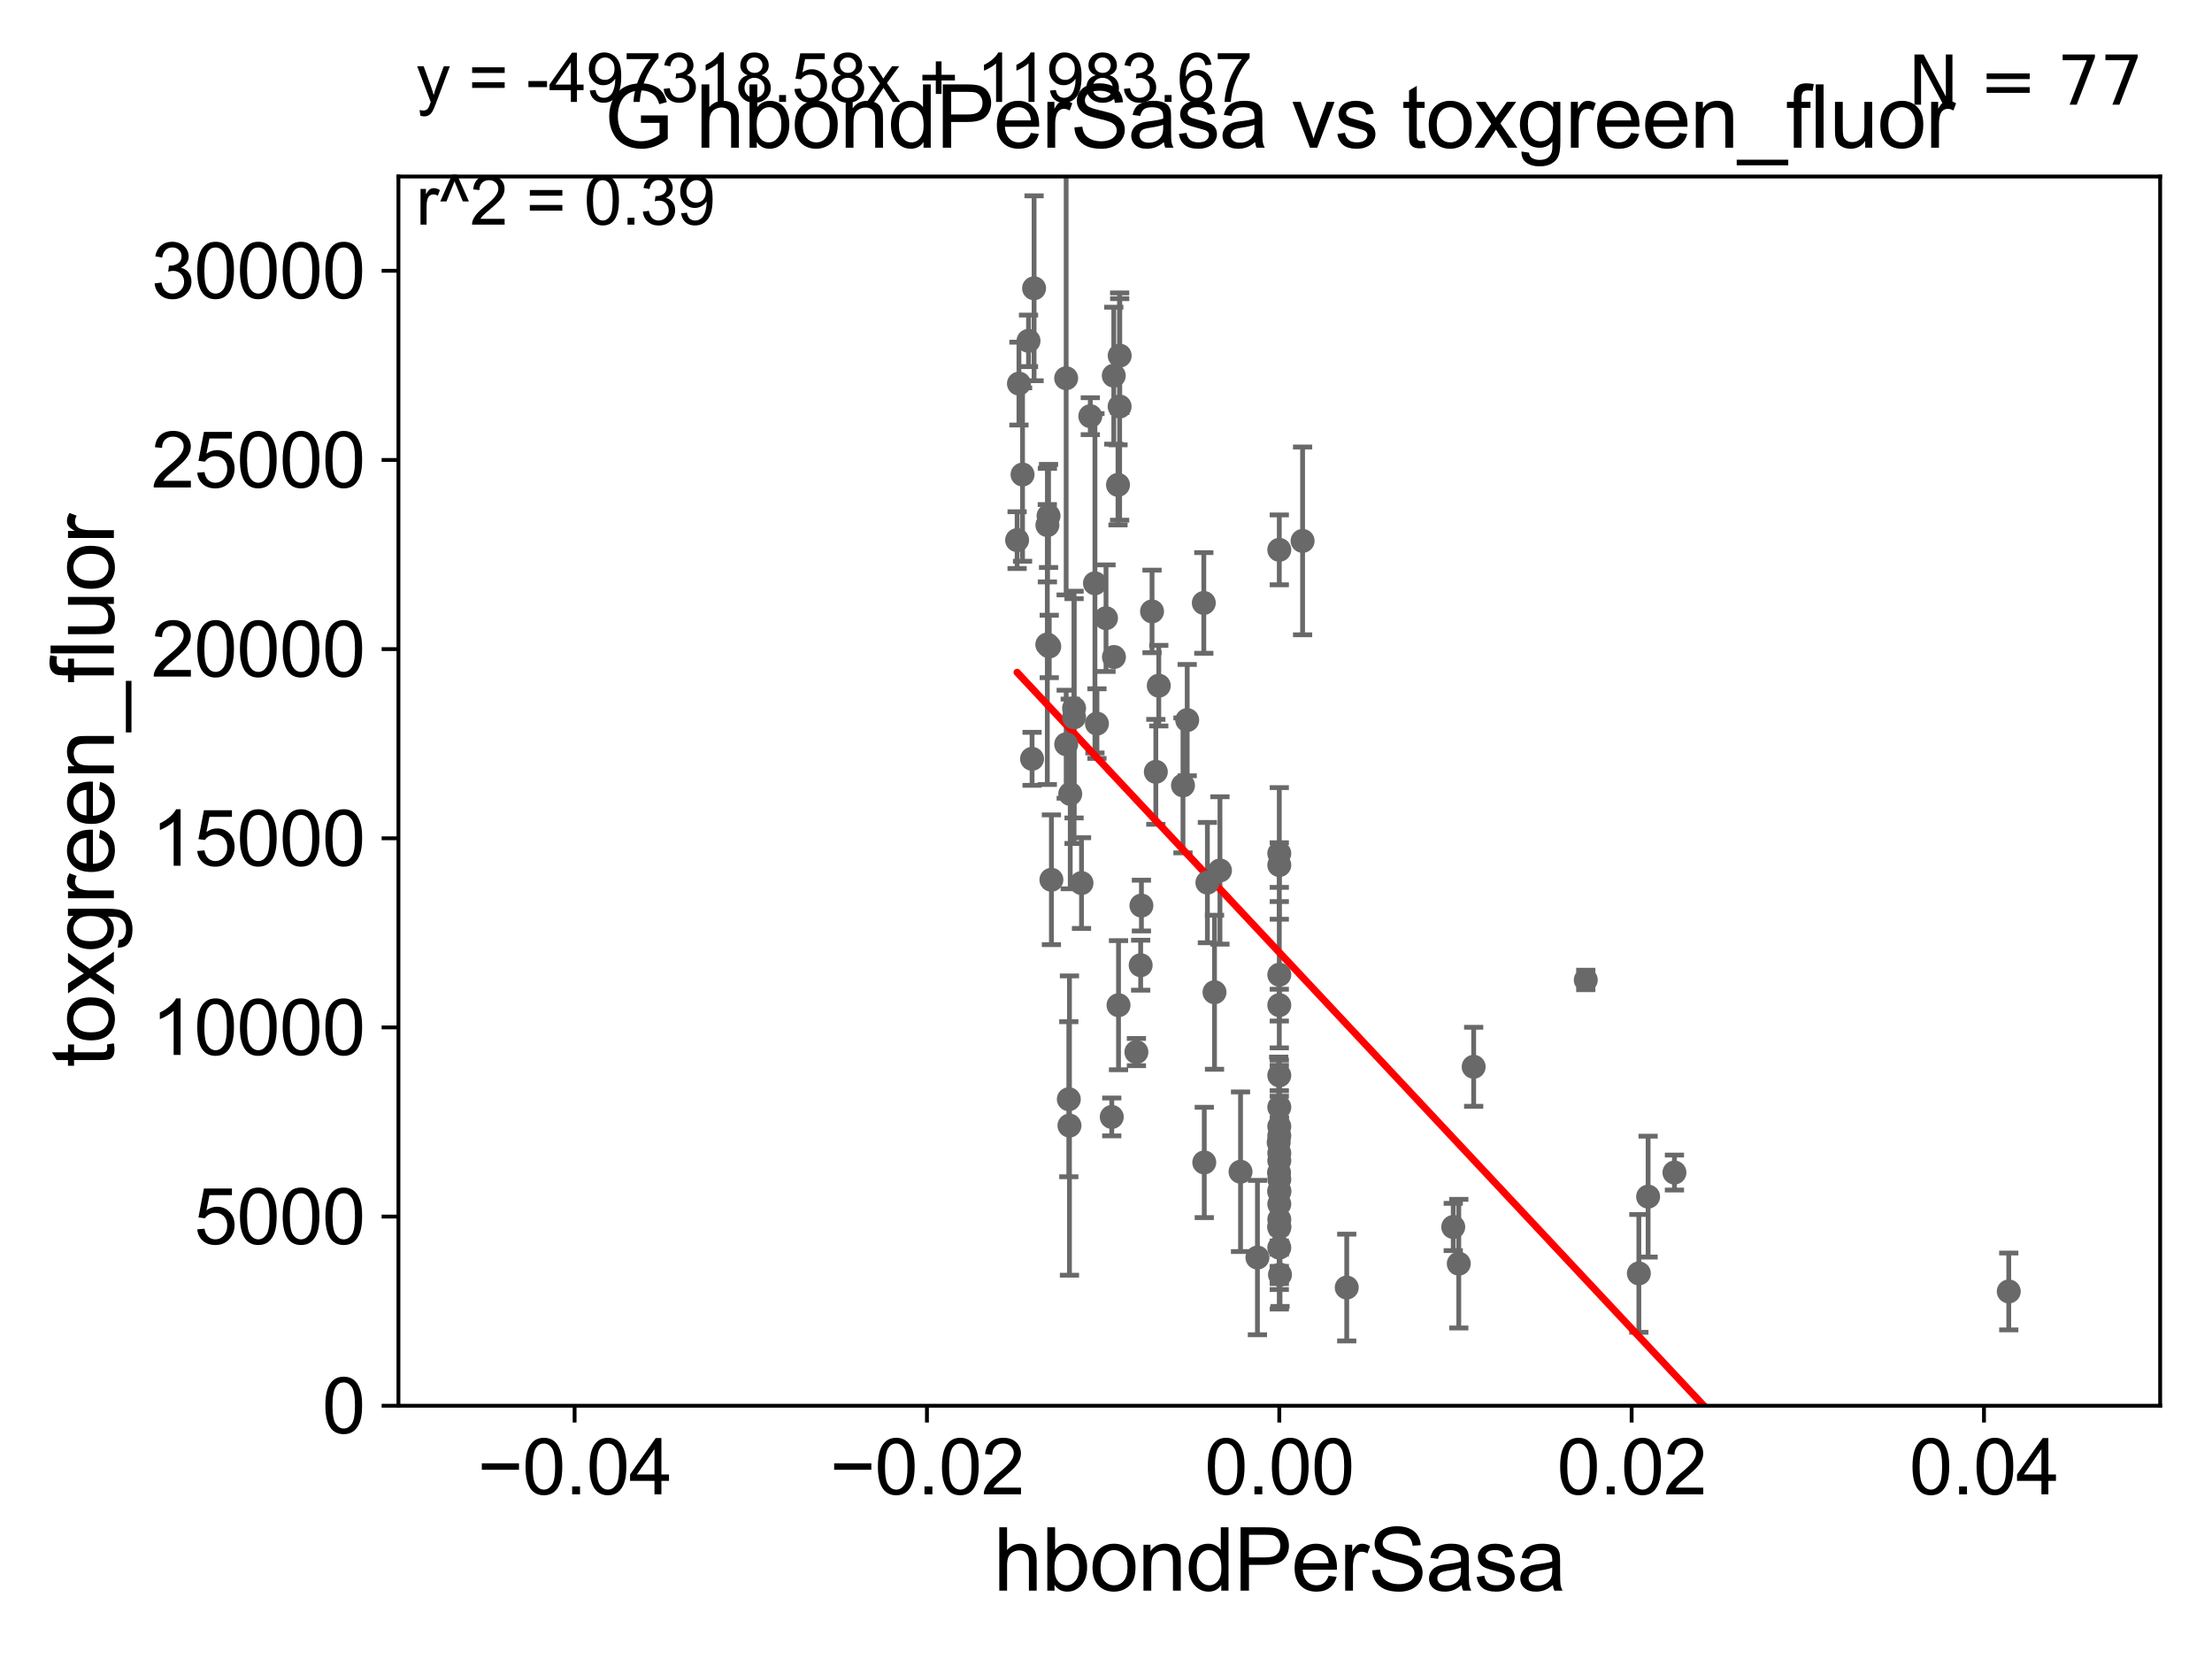 <?xml version="1.0" encoding="utf-8" standalone="no"?>
<!DOCTYPE svg PUBLIC "-//W3C//DTD SVG 1.1//EN"
  "http://www.w3.org/Graphics/SVG/1.1/DTD/svg11.dtd">
<svg xmlns:xlink="http://www.w3.org/1999/xlink" width="460.8pt" height="345.6pt" viewBox="0 0 460.8 345.6" xmlns="http://www.w3.org/2000/svg" version="1.1">
 <defs>
  <style type="text/css">*{stroke-linejoin: round; stroke-linecap: butt}</style>
 </defs>
 <g id="figure_1">
  <g id="patch_1">
   <path d="M 0 345.6 
L 460.8 345.6 
L 460.8 0 
L 0 0 
z
" style="fill: #ffffff"/>
  </g>
  <g id="axes_1">
   <g id="patch_2">
    <path d="M 83 292.84 
L 450 292.84 
L 450 36.775 
L 83 36.775 
z
" style="fill: #ffffff"/>
   </g>
   <g id="PathCollection_1">
    <defs>
     <path id="m67143d1ae0" d="M 0 1.118 
C 0.297 1.118 0.581 1 0.791 0.791 
C 1 0.581 1.118 0.297 1.118 0 
C 1.118 -0.297 1 -0.581 0.791 -0.791 
C 0.581 -1 0.297 -1.118 0 -1.118 
C -0.297 -1.118 -0.581 -1 -0.791 -0.791 
C -1 -0.581 -1.118 -0.297 -1.118 0 
C -1.118 0.297 -1 0.581 -0.791 0.791 
C -0.581 1 -0.297 1.118 0 1.118 
z
" style="stroke: #696969"/>
    </defs>
    <g clip-path="url(#p1533ed8d68)">
     <use xlink:href="#m67143d1ae0" x="228.096" y="121.509" style="fill: #696969; stroke: #696969"/>
     <use xlink:href="#m67143d1ae0" x="266.5" y="177.783" style="fill: #696969; stroke: #696969"/>
     <use xlink:href="#m67143d1ae0" x="266.445" y="244.277" style="fill: #696969; stroke: #696969"/>
     <use xlink:href="#m67143d1ae0" x="253.004" y="206.701" style="fill: #696969; stroke: #696969"/>
     <use xlink:href="#m67143d1ae0" x="418.463" y="269.033" style="fill: #696969; stroke: #696969"/>
     <use xlink:href="#m67143d1ae0" x="266.5" y="255.698" style="fill: #696969; stroke: #696969"/>
     <use xlink:href="#m67143d1ae0" x="231.602" y="232.681" style="fill: #696969; stroke: #696969"/>
     <use xlink:href="#m67143d1ae0" x="266.5" y="203.052" style="fill: #696969; stroke: #696969"/>
     <use xlink:href="#m67143d1ae0" x="266.5" y="248.27" style="fill: #696969; stroke: #696969"/>
     <use xlink:href="#m67143d1ae0" x="306.992" y="222.232" style="fill: #696969; stroke: #696969"/>
     <use xlink:href="#m67143d1ae0" x="225.3" y="183.96" style="fill: #696969; stroke: #696969"/>
     <use xlink:href="#m67143d1ae0" x="240.781" y="160.788" style="fill: #696969; stroke: #696969"/>
     <use xlink:href="#m67143d1ae0" x="266.5" y="230.647" style="fill: #696969; stroke: #696969"/>
     <use xlink:href="#m67143d1ae0" x="251.521" y="183.863" style="fill: #696969; stroke: #696969"/>
     <use xlink:href="#m67143d1ae0" x="212.266" y="79.913" style="fill: #696969; stroke: #696969"/>
     <use xlink:href="#m67143d1ae0" x="246.438" y="163.613" style="fill: #696969; stroke: #696969"/>
     <use xlink:href="#m67143d1ae0" x="223.748" y="147.554" style="fill: #696969; stroke: #696969"/>
     <use xlink:href="#m67143d1ae0" x="241.395" y="142.84" style="fill: #696969; stroke: #696969"/>
     <use xlink:href="#m67143d1ae0" x="271.354" y="112.679" style="fill: #696969; stroke: #696969"/>
     <use xlink:href="#m67143d1ae0" x="254.14" y="181.333" style="fill: #696969; stroke: #696969"/>
     <use xlink:href="#m67143d1ae0" x="266.5" y="245.681" style="fill: #696969; stroke: #696969"/>
     <use xlink:href="#m67143d1ae0" x="266.5" y="241.779" style="fill: #696969; stroke: #696969"/>
     <use xlink:href="#m67143d1ae0" x="222.654" y="228.989" style="fill: #696969; stroke: #696969"/>
     <use xlink:href="#m67143d1ae0" x="266.5" y="259.913" style="fill: #696969; stroke: #696969"/>
     <use xlink:href="#m67143d1ae0" x="266.5" y="209.388" style="fill: #696969; stroke: #696969"/>
     <use xlink:href="#m67143d1ae0" x="261.947" y="261.975" style="fill: #696969; stroke: #696969"/>
     <use xlink:href="#m67143d1ae0" x="266.5" y="250.824" style="fill: #696969; stroke: #696969"/>
     <use xlink:href="#m67143d1ae0" x="343.331" y="249.277" style="fill: #696969; stroke: #696969"/>
     <use xlink:href="#m67143d1ae0" x="266.5" y="240.209" style="fill: #696969; stroke: #696969"/>
     <use xlink:href="#m67143d1ae0" x="266.5" y="254.037" style="fill: #696969; stroke: #696969"/>
     <use xlink:href="#m67143d1ae0" x="266.5" y="224.022" style="fill: #696969; stroke: #696969"/>
     <use xlink:href="#m67143d1ae0" x="266.372" y="238" style="fill: #696969; stroke: #696969"/>
     <use xlink:href="#m67143d1ae0" x="341.404" y="265.272" style="fill: #696969; stroke: #696969"/>
     <use xlink:href="#m67143d1ae0" x="330.345" y="204.143" style="fill: #696969; stroke: #696969"/>
     <use xlink:href="#m67143d1ae0" x="266.5" y="248.062" style="fill: #696969; stroke: #696969"/>
     <use xlink:href="#m67143d1ae0" x="258.425" y="244.096" style="fill: #696969; stroke: #696969"/>
     <use xlink:href="#m67143d1ae0" x="250.871" y="242.157" style="fill: #696969; stroke: #696969"/>
     <use xlink:href="#m67143d1ae0" x="266.5" y="236.609" style="fill: #696969; stroke: #696969"/>
     <use xlink:href="#m67143d1ae0" x="250.776" y="125.604" style="fill: #696969; stroke: #696969"/>
     <use xlink:href="#m67143d1ae0" x="266.5" y="255.473" style="fill: #696969; stroke: #696969"/>
     <use xlink:href="#m67143d1ae0" x="266.5" y="180.204" style="fill: #696969; stroke: #696969"/>
     <use xlink:href="#m67143d1ae0" x="302.737" y="255.603" style="fill: #696969; stroke: #696969"/>
     <use xlink:href="#m67143d1ae0" x="303.891" y="263.244" style="fill: #696969; stroke: #696969"/>
     <use xlink:href="#m67143d1ae0" x="266.5" y="114.543" style="fill: #696969; stroke: #696969"/>
     <use xlink:href="#m67143d1ae0" x="348.817" y="244.261" style="fill: #696969; stroke: #696969"/>
     <use xlink:href="#m67143d1ae0" x="266.647" y="265.53" style="fill: #696969; stroke: #696969"/>
     <use xlink:href="#m67143d1ae0" x="214.998" y="158.076" style="fill: #696969; stroke: #696969"/>
     <use xlink:href="#m67143d1ae0" x="233.008" y="209.4" style="fill: #696969; stroke: #696969"/>
     <use xlink:href="#m67143d1ae0" x="237.622" y="201.071" style="fill: #696969; stroke: #696969"/>
     <use xlink:href="#m67143d1ae0" x="218.192" y="109.389" style="fill: #696969; stroke: #696969"/>
     <use xlink:href="#m67143d1ae0" x="233.241" y="84.686" style="fill: #696969; stroke: #696969"/>
     <use xlink:href="#m67143d1ae0" x="236.733" y="219.168" style="fill: #696969; stroke: #696969"/>
     <use xlink:href="#m67143d1ae0" x="237.777" y="188.648" style="fill: #696969; stroke: #696969"/>
     <use xlink:href="#m67143d1ae0" x="218.173" y="134.265" style="fill: #696969; stroke: #696969"/>
     <use xlink:href="#m67143d1ae0" x="232.9" y="101.009" style="fill: #696969; stroke: #696969"/>
     <use xlink:href="#m67143d1ae0" x="232.02" y="78.259" style="fill: #696969; stroke: #696969"/>
     <use xlink:href="#m67143d1ae0" x="223.747" y="149.433" style="fill: #696969; stroke: #696969"/>
     <use xlink:href="#m67143d1ae0" x="218.577" y="134.669" style="fill: #696969; stroke: #696969"/>
     <use xlink:href="#m67143d1ae0" x="222.109" y="155.039" style="fill: #696969; stroke: #696969"/>
     <use xlink:href="#m67143d1ae0" x="218.432" y="107.477" style="fill: #696969; stroke: #696969"/>
     <use xlink:href="#m67143d1ae0" x="228.512" y="150.741" style="fill: #696969; stroke: #696969"/>
     <use xlink:href="#m67143d1ae0" x="215.418" y="60.054" style="fill: #696969; stroke: #696969"/>
     <use xlink:href="#m67143d1ae0" x="213.014" y="98.854" style="fill: #696969; stroke: #696969"/>
     <use xlink:href="#m67143d1ae0" x="219.027" y="183.272" style="fill: #696969; stroke: #696969"/>
     <use xlink:href="#m67143d1ae0" x="232.057" y="136.865" style="fill: #696969; stroke: #696969"/>
     <use xlink:href="#m67143d1ae0" x="247.317" y="150.011" style="fill: #696969; stroke: #696969"/>
     <use xlink:href="#m67143d1ae0" x="266.5" y="234.659" style="fill: #696969; stroke: #696969"/>
     <use xlink:href="#m67143d1ae0" x="222.951" y="165.387" style="fill: #696969; stroke: #696969"/>
     <use xlink:href="#m67143d1ae0" x="227.13" y="86.698" style="fill: #696969; stroke: #696969"/>
     <use xlink:href="#m67143d1ae0" x="222.1" y="78.794" style="fill: #696969; stroke: #696969"/>
     <use xlink:href="#m67143d1ae0" x="233.253" y="74.086" style="fill: #696969; stroke: #696969"/>
     <use xlink:href="#m67143d1ae0" x="222.788" y="234.475" style="fill: #696969; stroke: #696969"/>
     <use xlink:href="#m67143d1ae0" x="211.882" y="112.516" style="fill: #696969; stroke: #696969"/>
     <use xlink:href="#m67143d1ae0" x="230.403" y="128.779" style="fill: #696969; stroke: #696969"/>
     <use xlink:href="#m67143d1ae0" x="280.55" y="268.22" style="fill: #696969; stroke: #696969"/>
     <use xlink:href="#m67143d1ae0" x="214.259" y="71.003" style="fill: #696969; stroke: #696969"/>
     <use xlink:href="#m67143d1ae0" x="239.991" y="127.368" style="fill: #696969; stroke: #696969"/>
    </g>
   </g>
   <g id="matplotlib.axis_1">
    <g id="xtick_1">
     <g id="line2d_1">
      <defs>
       <path id="m9185898c4b" d="M 0 0 
L 0 3.5 
" style="stroke: #000000; stroke-width: 0.8"/>
      </defs>
      <g>
       <use xlink:href="#m9185898c4b" x="119.7" y="292.84" style="stroke: #000000; stroke-width: 0.8"/>
      </g>
     </g>
     <g id="text_1">
      <!-- −0.04 -->
      <g transform="translate(99.459 311.293)scale(0.16 -0.16)">
       <defs>
        <path id="ArialMT-2212" d="M 3381 1997 
L 356 1997 
L 356 2522 
L 3381 2522 
L 3381 1997 
z
" transform="scale(0.016)"/>
        <path id="ArialMT-30" d="M 266 2259 
Q 266 3072 433 3567 
Q 600 4063 929 4331 
Q 1259 4600 1759 4600 
Q 2128 4600 2406 4451 
Q 2684 4303 2865 4023 
Q 3047 3744 3150 3342 
Q 3253 2941 3253 2259 
Q 3253 1453 3087 958 
Q 2922 463 2592 192 
Q 2263 -78 1759 -78 
Q 1097 -78 719 397 
Q 266 969 266 2259 
z
M 844 2259 
Q 844 1131 1108 757 
Q 1372 384 1759 384 
Q 2147 384 2411 759 
Q 2675 1134 2675 2259 
Q 2675 3391 2411 3762 
Q 2147 4134 1753 4134 
Q 1366 4134 1134 3806 
Q 844 3388 844 2259 
z
" transform="scale(0.016)"/>
        <path id="ArialMT-2e" d="M 581 0 
L 581 641 
L 1222 641 
L 1222 0 
L 581 0 
z
" transform="scale(0.016)"/>
        <path id="ArialMT-34" d="M 2069 0 
L 2069 1097 
L 81 1097 
L 81 1613 
L 2172 4581 
L 2631 4581 
L 2631 1613 
L 3250 1613 
L 3250 1097 
L 2631 1097 
L 2631 0 
L 2069 0 
z
M 2069 1613 
L 2069 3678 
L 634 1613 
L 2069 1613 
z
" transform="scale(0.016)"/>
       </defs>
       <use xlink:href="#ArialMT-2212"/>
       <use xlink:href="#ArialMT-30" x="58.398"/>
       <use xlink:href="#ArialMT-2e" x="114.014"/>
       <use xlink:href="#ArialMT-30" x="141.797"/>
       <use xlink:href="#ArialMT-34" x="197.412"/>
      </g>
     </g>
    </g>
    <g id="xtick_2">
     <g id="line2d_2">
      <g>
       <use xlink:href="#m9185898c4b" x="193.1" y="292.84" style="stroke: #000000; stroke-width: 0.8"/>
      </g>
     </g>
     <g id="text_2">
      <!-- −0.02 -->
      <g transform="translate(172.859 311.293)scale(0.16 -0.16)">
       <defs>
        <path id="ArialMT-32" d="M 3222 541 
L 3222 0 
L 194 0 
Q 188 203 259 391 
Q 375 700 629 1000 
Q 884 1300 1366 1694 
Q 2113 2306 2375 2664 
Q 2638 3022 2638 3341 
Q 2638 3675 2398 3904 
Q 2159 4134 1775 4134 
Q 1369 4134 1125 3890 
Q 881 3647 878 3216 
L 300 3275 
Q 359 3922 746 4261 
Q 1134 4600 1788 4600 
Q 2447 4600 2831 4234 
Q 3216 3869 3216 3328 
Q 3216 3053 3103 2787 
Q 2991 2522 2730 2228 
Q 2469 1934 1863 1422 
Q 1356 997 1212 845 
Q 1069 694 975 541 
L 3222 541 
z
" transform="scale(0.016)"/>
       </defs>
       <use xlink:href="#ArialMT-2212"/>
       <use xlink:href="#ArialMT-30" x="58.398"/>
       <use xlink:href="#ArialMT-2e" x="114.014"/>
       <use xlink:href="#ArialMT-30" x="141.797"/>
       <use xlink:href="#ArialMT-32" x="197.412"/>
      </g>
     </g>
    </g>
    <g id="xtick_3">
     <g id="line2d_3">
      <g>
       <use xlink:href="#m9185898c4b" x="266.5" y="292.84" style="stroke: #000000; stroke-width: 0.8"/>
      </g>
     </g>
     <g id="text_3">
      <!-- 0.00 -->
      <g transform="translate(250.931 311.293)scale(0.16 -0.16)">
       <use xlink:href="#ArialMT-30"/>
       <use xlink:href="#ArialMT-2e" x="55.615"/>
       <use xlink:href="#ArialMT-30" x="83.398"/>
       <use xlink:href="#ArialMT-30" x="139.014"/>
      </g>
     </g>
    </g>
    <g id="xtick_4">
     <g id="line2d_4">
      <g>
       <use xlink:href="#m9185898c4b" x="339.9" y="292.84" style="stroke: #000000; stroke-width: 0.8"/>
      </g>
     </g>
     <g id="text_4">
      <!-- 0.02 -->
      <g transform="translate(324.331 311.293)scale(0.16 -0.16)">
       <use xlink:href="#ArialMT-30"/>
       <use xlink:href="#ArialMT-2e" x="55.615"/>
       <use xlink:href="#ArialMT-30" x="83.398"/>
       <use xlink:href="#ArialMT-32" x="139.014"/>
      </g>
     </g>
    </g>
    <g id="xtick_5">
     <g id="line2d_5">
      <g>
       <use xlink:href="#m9185898c4b" x="413.3" y="292.84" style="stroke: #000000; stroke-width: 0.8"/>
      </g>
     </g>
     <g id="text_5">
      <!-- 0.04 -->
      <g transform="translate(397.731 311.293)scale(0.16 -0.16)">
       <use xlink:href="#ArialMT-30"/>
       <use xlink:href="#ArialMT-2e" x="55.615"/>
       <use xlink:href="#ArialMT-30" x="83.398"/>
       <use xlink:href="#ArialMT-34" x="139.014"/>
      </g>
     </g>
    </g>
    <g id="text_6">
     <!-- hbondPerSasa -->
     <g transform="translate(206.958 331.357)scale(0.18 -0.18)">
      <defs>
       <path id="ArialMT-68" d="M 422 0 
L 422 4581 
L 984 4581 
L 984 2938 
Q 1378 3394 1978 3394 
Q 2347 3394 2619 3248 
Q 2891 3103 3008 2847 
Q 3125 2591 3125 2103 
L 3125 0 
L 2563 0 
L 2563 2103 
Q 2563 2525 2380 2717 
Q 2197 2909 1863 2909 
Q 1613 2909 1392 2779 
Q 1172 2650 1078 2428 
Q 984 2206 984 1816 
L 984 0 
L 422 0 
z
" transform="scale(0.016)"/>
       <path id="ArialMT-62" d="M 941 0 
L 419 0 
L 419 4581 
L 981 4581 
L 981 2947 
Q 1338 3394 1891 3394 
Q 2197 3394 2470 3270 
Q 2744 3147 2920 2923 
Q 3097 2700 3197 2384 
Q 3297 2069 3297 1709 
Q 3297 856 2875 390 
Q 2453 -75 1863 -75 
Q 1275 -75 941 416 
L 941 0 
z
M 934 1684 
Q 934 1088 1097 822 
Q 1363 388 1816 388 
Q 2184 388 2453 708 
Q 2722 1028 2722 1663 
Q 2722 2313 2464 2622 
Q 2206 2931 1841 2931 
Q 1472 2931 1203 2611 
Q 934 2291 934 1684 
z
" transform="scale(0.016)"/>
       <path id="ArialMT-6f" d="M 213 1659 
Q 213 2581 725 3025 
Q 1153 3394 1769 3394 
Q 2453 3394 2887 2945 
Q 3322 2497 3322 1706 
Q 3322 1066 3130 698 
Q 2938 331 2570 128 
Q 2203 -75 1769 -75 
Q 1072 -75 642 372 
Q 213 819 213 1659 
z
M 791 1659 
Q 791 1022 1069 705 
Q 1347 388 1769 388 
Q 2188 388 2466 706 
Q 2744 1025 2744 1678 
Q 2744 2294 2464 2611 
Q 2184 2928 1769 2928 
Q 1347 2928 1069 2612 
Q 791 2297 791 1659 
z
" transform="scale(0.016)"/>
       <path id="ArialMT-6e" d="M 422 0 
L 422 3319 
L 928 3319 
L 928 2847 
Q 1294 3394 1984 3394 
Q 2284 3394 2536 3286 
Q 2788 3178 2913 3003 
Q 3038 2828 3088 2588 
Q 3119 2431 3119 2041 
L 3119 0 
L 2556 0 
L 2556 2019 
Q 2556 2363 2490 2533 
Q 2425 2703 2258 2804 
Q 2091 2906 1866 2906 
Q 1506 2906 1245 2678 
Q 984 2450 984 1813 
L 984 0 
L 422 0 
z
" transform="scale(0.016)"/>
       <path id="ArialMT-64" d="M 2575 0 
L 2575 419 
Q 2259 -75 1647 -75 
Q 1250 -75 917 144 
Q 584 363 401 755 
Q 219 1147 219 1656 
Q 219 2153 384 2558 
Q 550 2963 881 3178 
Q 1213 3394 1622 3394 
Q 1922 3394 2156 3267 
Q 2391 3141 2538 2938 
L 2538 4581 
L 3097 4581 
L 3097 0 
L 2575 0 
z
M 797 1656 
Q 797 1019 1065 703 
Q 1334 388 1700 388 
Q 2069 388 2326 689 
Q 2584 991 2584 1609 
Q 2584 2291 2321 2609 
Q 2059 2928 1675 2928 
Q 1300 2928 1048 2622 
Q 797 2316 797 1656 
z
" transform="scale(0.016)"/>
       <path id="ArialMT-50" d="M 494 0 
L 494 4581 
L 2222 4581 
Q 2678 4581 2919 4538 
Q 3256 4481 3484 4323 
Q 3713 4166 3852 3881 
Q 3991 3597 3991 3256 
Q 3991 2672 3619 2267 
Q 3247 1863 2275 1863 
L 1100 1863 
L 1100 0 
L 494 0 
z
M 1100 2403 
L 2284 2403 
Q 2872 2403 3119 2622 
Q 3366 2841 3366 3238 
Q 3366 3525 3220 3729 
Q 3075 3934 2838 4000 
Q 2684 4041 2272 4041 
L 1100 4041 
L 1100 2403 
z
" transform="scale(0.016)"/>
       <path id="ArialMT-65" d="M 2694 1069 
L 3275 997 
Q 3138 488 2766 206 
Q 2394 -75 1816 -75 
Q 1088 -75 661 373 
Q 234 822 234 1631 
Q 234 2469 665 2931 
Q 1097 3394 1784 3394 
Q 2450 3394 2872 2941 
Q 3294 2488 3294 1666 
Q 3294 1616 3291 1516 
L 816 1516 
Q 847 969 1125 678 
Q 1403 388 1819 388 
Q 2128 388 2347 550 
Q 2566 713 2694 1069 
z
M 847 1978 
L 2700 1978 
Q 2663 2397 2488 2606 
Q 2219 2931 1791 2931 
Q 1403 2931 1139 2672 
Q 875 2413 847 1978 
z
" transform="scale(0.016)"/>
       <path id="ArialMT-72" d="M 416 0 
L 416 3319 
L 922 3319 
L 922 2816 
Q 1116 3169 1280 3281 
Q 1444 3394 1641 3394 
Q 1925 3394 2219 3213 
L 2025 2691 
Q 1819 2813 1613 2813 
Q 1428 2813 1281 2702 
Q 1134 2591 1072 2394 
Q 978 2094 978 1738 
L 978 0 
L 416 0 
z
" transform="scale(0.016)"/>
       <path id="ArialMT-53" d="M 288 1472 
L 859 1522 
Q 900 1178 1048 958 
Q 1197 738 1509 602 
Q 1822 466 2213 466 
Q 2559 466 2825 569 
Q 3091 672 3220 851 
Q 3350 1031 3350 1244 
Q 3350 1459 3225 1620 
Q 3100 1781 2813 1891 
Q 2628 1963 1997 2114 
Q 1366 2266 1113 2400 
Q 784 2572 623 2826 
Q 463 3081 463 3397 
Q 463 3744 659 4045 
Q 856 4347 1234 4503 
Q 1613 4659 2075 4659 
Q 2584 4659 2973 4495 
Q 3363 4331 3572 4012 
Q 3781 3694 3797 3291 
L 3216 3247 
Q 3169 3681 2898 3903 
Q 2628 4125 2100 4125 
Q 1550 4125 1298 3923 
Q 1047 3722 1047 3438 
Q 1047 3191 1225 3031 
Q 1400 2872 2139 2705 
Q 2878 2538 3153 2413 
Q 3553 2228 3743 1945 
Q 3934 1663 3934 1294 
Q 3934 928 3725 604 
Q 3516 281 3123 101 
Q 2731 -78 2241 -78 
Q 1619 -78 1198 103 
Q 778 284 539 648 
Q 300 1013 288 1472 
z
" transform="scale(0.016)"/>
       <path id="ArialMT-61" d="M 2588 409 
Q 2275 144 1986 34 
Q 1697 -75 1366 -75 
Q 819 -75 525 192 
Q 231 459 231 875 
Q 231 1119 342 1320 
Q 453 1522 633 1644 
Q 813 1766 1038 1828 
Q 1203 1872 1538 1913 
Q 2219 1994 2541 2106 
Q 2544 2222 2544 2253 
Q 2544 2597 2384 2738 
Q 2169 2928 1744 2928 
Q 1347 2928 1158 2789 
Q 969 2650 878 2297 
L 328 2372 
Q 403 2725 575 2942 
Q 747 3159 1072 3276 
Q 1397 3394 1825 3394 
Q 2250 3394 2515 3294 
Q 2781 3194 2906 3042 
Q 3031 2891 3081 2659 
Q 3109 2516 3109 2141 
L 3109 1391 
Q 3109 606 3145 398 
Q 3181 191 3288 0 
L 2700 0 
Q 2613 175 2588 409 
z
M 2541 1666 
Q 2234 1541 1622 1453 
Q 1275 1403 1131 1340 
Q 988 1278 909 1158 
Q 831 1038 831 891 
Q 831 666 1001 516 
Q 1172 366 1500 366 
Q 1825 366 2078 508 
Q 2331 650 2450 897 
Q 2541 1088 2541 1459 
L 2541 1666 
z
" transform="scale(0.016)"/>
       <path id="ArialMT-73" d="M 197 991 
L 753 1078 
Q 800 744 1014 566 
Q 1228 388 1613 388 
Q 2000 388 2187 545 
Q 2375 703 2375 916 
Q 2375 1106 2209 1216 
Q 2094 1291 1634 1406 
Q 1016 1563 777 1677 
Q 538 1791 414 1992 
Q 291 2194 291 2438 
Q 291 2659 392 2848 
Q 494 3038 669 3163 
Q 800 3259 1026 3326 
Q 1253 3394 1513 3394 
Q 1903 3394 2198 3281 
Q 2494 3169 2634 2976 
Q 2775 2784 2828 2463 
L 2278 2388 
Q 2241 2644 2061 2787 
Q 1881 2931 1553 2931 
Q 1166 2931 1000 2803 
Q 834 2675 834 2503 
Q 834 2394 903 2306 
Q 972 2216 1119 2156 
Q 1203 2125 1616 2013 
Q 2213 1853 2448 1751 
Q 2684 1650 2818 1456 
Q 2953 1263 2953 975 
Q 2953 694 2789 445 
Q 2625 197 2315 61 
Q 2006 -75 1616 -75 
Q 969 -75 630 194 
Q 291 463 197 991 
z
" transform="scale(0.016)"/>
      </defs>
      <use xlink:href="#ArialMT-68"/>
      <use xlink:href="#ArialMT-62" x="55.615"/>
      <use xlink:href="#ArialMT-6f" x="111.23"/>
      <use xlink:href="#ArialMT-6e" x="166.846"/>
      <use xlink:href="#ArialMT-64" x="222.461"/>
      <use xlink:href="#ArialMT-50" x="278.076"/>
      <use xlink:href="#ArialMT-65" x="344.775"/>
      <use xlink:href="#ArialMT-72" x="400.391"/>
      <use xlink:href="#ArialMT-53" x="433.691"/>
      <use xlink:href="#ArialMT-61" x="500.391"/>
      <use xlink:href="#ArialMT-73" x="556.006"/>
      <use xlink:href="#ArialMT-61" x="606.006"/>
     </g>
    </g>
   </g>
   <g id="matplotlib.axis_2">
    <g id="ytick_1">
     <g id="line2d_6">
      <defs>
       <path id="m59b6fef387" d="M 0 0 
L -3.5 0 
" style="stroke: #000000; stroke-width: 0.8"/>
      </defs>
      <g>
       <use xlink:href="#m59b6fef387" x="83" y="292.84" style="stroke: #000000; stroke-width: 0.8"/>
      </g>
     </g>
     <g id="text_7">
      <!-- 0 -->
      <g transform="translate(67.103 298.566)scale(0.16 -0.16)">
       <use xlink:href="#ArialMT-30"/>
      </g>
     </g>
    </g>
    <g id="ytick_2">
     <g id="line2d_7">
      <g>
       <use xlink:href="#m59b6fef387" x="83" y="253.435" style="stroke: #000000; stroke-width: 0.8"/>
      </g>
     </g>
     <g id="text_8">
      <!-- 5000 -->
      <g transform="translate(40.41 259.162)scale(0.16 -0.16)">
       <defs>
        <path id="ArialMT-35" d="M 266 1200 
L 856 1250 
Q 922 819 1161 601 
Q 1400 384 1738 384 
Q 2144 384 2425 690 
Q 2706 997 2706 1503 
Q 2706 1984 2436 2262 
Q 2166 2541 1728 2541 
Q 1456 2541 1237 2417 
Q 1019 2294 894 2097 
L 366 2166 
L 809 4519 
L 3088 4519 
L 3088 3981 
L 1259 3981 
L 1013 2750 
Q 1425 3038 1878 3038 
Q 2478 3038 2890 2622 
Q 3303 2206 3303 1553 
Q 3303 931 2941 478 
Q 2500 -78 1738 -78 
Q 1113 -78 717 272 
Q 322 622 266 1200 
z
" transform="scale(0.016)"/>
       </defs>
       <use xlink:href="#ArialMT-35"/>
       <use xlink:href="#ArialMT-30" x="55.615"/>
       <use xlink:href="#ArialMT-30" x="111.23"/>
       <use xlink:href="#ArialMT-30" x="166.846"/>
      </g>
     </g>
    </g>
    <g id="ytick_3">
     <g id="line2d_8">
      <g>
       <use xlink:href="#m59b6fef387" x="83" y="214.031" style="stroke: #000000; stroke-width: 0.8"/>
      </g>
     </g>
     <g id="text_9">
      <!-- 10000 -->
      <g transform="translate(31.512 219.757)scale(0.16 -0.16)">
       <defs>
        <path id="ArialMT-31" d="M 2384 0 
L 1822 0 
L 1822 3584 
Q 1619 3391 1289 3197 
Q 959 3003 697 2906 
L 697 3450 
Q 1169 3672 1522 3987 
Q 1875 4303 2022 4600 
L 2384 4600 
L 2384 0 
z
" transform="scale(0.016)"/>
       </defs>
       <use xlink:href="#ArialMT-31"/>
       <use xlink:href="#ArialMT-30" x="55.615"/>
       <use xlink:href="#ArialMT-30" x="111.23"/>
       <use xlink:href="#ArialMT-30" x="166.846"/>
       <use xlink:href="#ArialMT-30" x="222.461"/>
      </g>
     </g>
    </g>
    <g id="ytick_4">
     <g id="line2d_9">
      <g>
       <use xlink:href="#m59b6fef387" x="83" y="174.626" style="stroke: #000000; stroke-width: 0.8"/>
      </g>
     </g>
     <g id="text_10">
      <!-- 15000 -->
      <g transform="translate(31.512 180.352)scale(0.16 -0.16)">
       <use xlink:href="#ArialMT-31"/>
       <use xlink:href="#ArialMT-35" x="55.615"/>
       <use xlink:href="#ArialMT-30" x="111.23"/>
       <use xlink:href="#ArialMT-30" x="166.846"/>
       <use xlink:href="#ArialMT-30" x="222.461"/>
      </g>
     </g>
    </g>
    <g id="ytick_5">
     <g id="line2d_10">
      <g>
       <use xlink:href="#m59b6fef387" x="83" y="135.221" style="stroke: #000000; stroke-width: 0.8"/>
      </g>
     </g>
     <g id="text_11">
      <!-- 20000 -->
      <g transform="translate(31.512 140.948)scale(0.16 -0.16)">
       <use xlink:href="#ArialMT-32"/>
       <use xlink:href="#ArialMT-30" x="55.615"/>
       <use xlink:href="#ArialMT-30" x="111.23"/>
       <use xlink:href="#ArialMT-30" x="166.846"/>
       <use xlink:href="#ArialMT-30" x="222.461"/>
      </g>
     </g>
    </g>
    <g id="ytick_6">
     <g id="line2d_11">
      <g>
       <use xlink:href="#m59b6fef387" x="83" y="95.817" style="stroke: #000000; stroke-width: 0.8"/>
      </g>
     </g>
     <g id="text_12">
      <!-- 25000 -->
      <g transform="translate(31.512 101.543)scale(0.16 -0.16)">
       <use xlink:href="#ArialMT-32"/>
       <use xlink:href="#ArialMT-35" x="55.615"/>
       <use xlink:href="#ArialMT-30" x="111.23"/>
       <use xlink:href="#ArialMT-30" x="166.846"/>
       <use xlink:href="#ArialMT-30" x="222.461"/>
      </g>
     </g>
    </g>
    <g id="ytick_7">
     <g id="line2d_12">
      <g>
       <use xlink:href="#m59b6fef387" x="83" y="56.412" style="stroke: #000000; stroke-width: 0.8"/>
      </g>
     </g>
     <g id="text_13">
      <!-- 30000 -->
      <g transform="translate(31.512 62.138)scale(0.16 -0.16)">
       <defs>
        <path id="ArialMT-33" d="M 269 1209 
L 831 1284 
Q 928 806 1161 595 
Q 1394 384 1728 384 
Q 2125 384 2398 659 
Q 2672 934 2672 1341 
Q 2672 1728 2419 1979 
Q 2166 2231 1775 2231 
Q 1616 2231 1378 2169 
L 1441 2663 
Q 1497 2656 1531 2656 
Q 1891 2656 2178 2843 
Q 2466 3031 2466 3422 
Q 2466 3731 2256 3934 
Q 2047 4138 1716 4138 
Q 1388 4138 1169 3931 
Q 950 3725 888 3313 
L 325 3413 
Q 428 3978 793 4289 
Q 1159 4600 1703 4600 
Q 2078 4600 2393 4439 
Q 2709 4278 2876 4000 
Q 3044 3722 3044 3409 
Q 3044 3113 2884 2869 
Q 2725 2625 2413 2481 
Q 2819 2388 3044 2092 
Q 3269 1797 3269 1353 
Q 3269 753 2831 336 
Q 2394 -81 1725 -81 
Q 1122 -81 723 278 
Q 325 638 269 1209 
z
" transform="scale(0.016)"/>
       </defs>
       <use xlink:href="#ArialMT-33"/>
       <use xlink:href="#ArialMT-30" x="55.615"/>
       <use xlink:href="#ArialMT-30" x="111.23"/>
       <use xlink:href="#ArialMT-30" x="166.846"/>
       <use xlink:href="#ArialMT-30" x="222.461"/>
      </g>
     </g>
    </g>
    <g id="text_14">
     <!-- toxgreen_fluor -->
     <g transform="translate(23.724 222.34)rotate(-90)scale(0.18 -0.18)">
      <defs>
       <path id="ArialMT-74" d="M 1650 503 
L 1731 6 
Q 1494 -44 1306 -44 
Q 1000 -44 831 53 
Q 663 150 594 308 
Q 525 466 525 972 
L 525 2881 
L 113 2881 
L 113 3319 
L 525 3319 
L 525 4141 
L 1084 4478 
L 1084 3319 
L 1650 3319 
L 1650 2881 
L 1084 2881 
L 1084 941 
Q 1084 700 1114 631 
Q 1144 563 1211 522 
Q 1278 481 1403 481 
Q 1497 481 1650 503 
z
" transform="scale(0.016)"/>
       <path id="ArialMT-78" d="M 47 0 
L 1259 1725 
L 138 3319 
L 841 3319 
L 1350 2541 
Q 1494 2319 1581 2169 
Q 1719 2375 1834 2534 
L 2394 3319 
L 3066 3319 
L 1919 1756 
L 3153 0 
L 2463 0 
L 1781 1031 
L 1600 1309 
L 728 0 
L 47 0 
z
" transform="scale(0.016)"/>
       <path id="ArialMT-67" d="M 319 -275 
L 866 -356 
Q 900 -609 1056 -725 
Q 1266 -881 1628 -881 
Q 2019 -881 2231 -725 
Q 2444 -569 2519 -288 
Q 2563 -116 2559 434 
Q 2191 0 1641 0 
Q 956 0 581 494 
Q 206 988 206 1678 
Q 206 2153 378 2554 
Q 550 2956 876 3175 
Q 1203 3394 1644 3394 
Q 2231 3394 2613 2919 
L 2613 3319 
L 3131 3319 
L 3131 450 
Q 3131 -325 2973 -648 
Q 2816 -972 2473 -1159 
Q 2131 -1347 1631 -1347 
Q 1038 -1347 672 -1080 
Q 306 -813 319 -275 
z
M 784 1719 
Q 784 1066 1043 766 
Q 1303 466 1694 466 
Q 2081 466 2343 764 
Q 2606 1063 2606 1700 
Q 2606 2309 2336 2618 
Q 2066 2928 1684 2928 
Q 1309 2928 1046 2623 
Q 784 2319 784 1719 
z
" transform="scale(0.016)"/>
       <path id="ArialMT-5f" d="M -97 -1272 
L -97 -866 
L 3631 -866 
L 3631 -1272 
L -97 -1272 
z
" transform="scale(0.016)"/>
       <path id="ArialMT-66" d="M 556 0 
L 556 2881 
L 59 2881 
L 59 3319 
L 556 3319 
L 556 3672 
Q 556 4006 616 4169 
Q 697 4388 901 4523 
Q 1106 4659 1475 4659 
Q 1713 4659 2000 4603 
L 1916 4113 
Q 1741 4144 1584 4144 
Q 1328 4144 1222 4034 
Q 1116 3925 1116 3625 
L 1116 3319 
L 1763 3319 
L 1763 2881 
L 1116 2881 
L 1116 0 
L 556 0 
z
" transform="scale(0.016)"/>
       <path id="ArialMT-6c" d="M 409 0 
L 409 4581 
L 972 4581 
L 972 0 
L 409 0 
z
" transform="scale(0.016)"/>
       <path id="ArialMT-75" d="M 2597 0 
L 2597 488 
Q 2209 -75 1544 -75 
Q 1250 -75 995 37 
Q 741 150 617 320 
Q 494 491 444 738 
Q 409 903 409 1263 
L 409 3319 
L 972 3319 
L 972 1478 
Q 972 1038 1006 884 
Q 1059 663 1231 536 
Q 1403 409 1656 409 
Q 1909 409 2131 539 
Q 2353 669 2445 892 
Q 2538 1116 2538 1541 
L 2538 3319 
L 3100 3319 
L 3100 0 
L 2597 0 
z
" transform="scale(0.016)"/>
      </defs>
      <use xlink:href="#ArialMT-74"/>
      <use xlink:href="#ArialMT-6f" x="27.783"/>
      <use xlink:href="#ArialMT-78" x="83.398"/>
      <use xlink:href="#ArialMT-67" x="133.398"/>
      <use xlink:href="#ArialMT-72" x="189.014"/>
      <use xlink:href="#ArialMT-65" x="222.314"/>
      <use xlink:href="#ArialMT-65" x="277.93"/>
      <use xlink:href="#ArialMT-6e" x="333.545"/>
      <use xlink:href="#ArialMT-5f" x="389.16"/>
      <use xlink:href="#ArialMT-66" x="444.775"/>
      <use xlink:href="#ArialMT-6c" x="472.559"/>
      <use xlink:href="#ArialMT-75" x="494.775"/>
      <use xlink:href="#ArialMT-6f" x="550.391"/>
      <use xlink:href="#ArialMT-72" x="606.006"/>
     </g>
    </g>
   </g>
   <g id="LineCollection_1">
    <path d="M 228.096 156.853 
L 228.096 86.165 
" clip-path="url(#p1533ed8d68)" style="fill: none; stroke: #696969"/>
    <path d="M 266.5 191.488 
L 266.5 164.077 
" clip-path="url(#p1533ed8d68)" style="fill: none; stroke: #696969"/>
    <path d="M 266.445 254.255 
L 266.445 234.299 
" clip-path="url(#p1533ed8d68)" style="fill: none; stroke: #696969"/>
    <path d="M 253.004 222.743 
L 253.004 190.658 
" clip-path="url(#p1533ed8d68)" style="fill: none; stroke: #696969"/>
    <path d="M 418.463 277.041 
L 418.463 261.025 
" clip-path="url(#p1533ed8d68)" style="fill: none; stroke: #696969"/>
    <path d="M 266.5 263.806 
L 266.5 247.59 
" clip-path="url(#p1533ed8d68)" style="fill: none; stroke: #696969"/>
    <path d="M 231.602 236.627 
L 231.602 228.734 
" clip-path="url(#p1533ed8d68)" style="fill: none; stroke: #696969"/>
    <path d="M 266.5 218.291 
L 266.5 187.812 
" clip-path="url(#p1533ed8d68)" style="fill: none; stroke: #696969"/>
    <path d="M 266.5 256.868 
L 266.5 239.671 
" clip-path="url(#p1533ed8d68)" style="fill: none; stroke: #696969"/>
    <path d="M 306.992 230.461 
L 306.992 214.002 
" clip-path="url(#p1533ed8d68)" style="fill: none; stroke: #696969"/>
    <path d="M 225.3 193.404 
L 225.3 174.516 
" clip-path="url(#p1533ed8d68)" style="fill: none; stroke: #696969"/>
    <path d="M 240.781 171.716 
L 240.781 149.86 
" clip-path="url(#p1533ed8d68)" style="fill: none; stroke: #696969"/>
    <path d="M 266.5 232.928 
L 266.5 228.365 
" clip-path="url(#p1533ed8d68)" style="fill: none; stroke: #696969"/>
    <path d="M 251.521 196.395 
L 251.521 171.332 
" clip-path="url(#p1533ed8d68)" style="fill: none; stroke: #696969"/>
    <path d="M 212.266 88.543 
L 212.266 71.283 
" clip-path="url(#p1533ed8d68)" style="fill: none; stroke: #696969"/>
    <path d="M 246.438 177.668 
L 246.438 149.557 
" clip-path="url(#p1533ed8d68)" style="fill: none; stroke: #696969"/>
    <path d="M 223.748 170.389 
L 223.748 124.719 
" clip-path="url(#p1533ed8d68)" style="fill: none; stroke: #696969"/>
    <path d="M 241.395 151.238 
L 241.395 134.442 
" clip-path="url(#p1533ed8d68)" style="fill: none; stroke: #696969"/>
    <path d="M 271.354 132.241 
L 271.354 93.117 
" clip-path="url(#p1533ed8d68)" style="fill: none; stroke: #696969"/>
    <path d="M 254.14 196.682 
L 254.14 165.984 
" clip-path="url(#p1533ed8d68)" style="fill: none; stroke: #696969"/>
    <path d="M 266.5 258.54 
L 266.5 232.821 
" clip-path="url(#p1533ed8d68)" style="fill: none; stroke: #696969"/>
    <path d="M 266.5 249.921 
L 266.5 233.637 
" clip-path="url(#p1533ed8d68)" style="fill: none; stroke: #696969"/>
    <path d="M 222.654 245.137 
L 222.654 212.84 
" clip-path="url(#p1533ed8d68)" style="fill: none; stroke: #696969"/>
    <path d="M 266.5 272.705 
L 266.5 247.12 
" clip-path="url(#p1533ed8d68)" style="fill: none; stroke: #696969"/>
    <path d="M 266.5 212.701 
L 266.5 206.076 
" clip-path="url(#p1533ed8d68)" style="fill: none; stroke: #696969"/>
    <path d="M 261.947 278.053 
L 261.947 245.896 
" clip-path="url(#p1533ed8d68)" style="fill: none; stroke: #696969"/>
    <path d="M 266.5 267.388 
L 266.5 234.26 
" clip-path="url(#p1533ed8d68)" style="fill: none; stroke: #696969"/>
    <path d="M 343.331 261.868 
L 343.331 236.686 
" clip-path="url(#p1533ed8d68)" style="fill: none; stroke: #696969"/>
    <path d="M 266.5 245.196 
L 266.5 235.223 
" clip-path="url(#p1533ed8d68)" style="fill: none; stroke: #696969"/>
    <path d="M 266.5 268.638 
L 266.5 239.436 
" clip-path="url(#p1533ed8d68)" style="fill: none; stroke: #696969"/>
    <path d="M 266.5 227.21 
L 266.5 220.833 
" clip-path="url(#p1533ed8d68)" style="fill: none; stroke: #696969"/>
    <path d="M 266.372 255.789 
L 266.372 220.212 
" clip-path="url(#p1533ed8d68)" style="fill: none; stroke: #696969"/>
    <path d="M 341.404 277.542 
L 341.404 253.001 
" clip-path="url(#p1533ed8d68)" style="fill: none; stroke: #696969"/>
    <path d="M 330.345 206.174 
L 330.345 202.111 
" clip-path="url(#p1533ed8d68)" style="fill: none; stroke: #696969"/>
    <path d="M 266.5 254.149 
L 266.5 241.976 
" clip-path="url(#p1533ed8d68)" style="fill: none; stroke: #696969"/>
    <path d="M 258.425 260.72 
L 258.425 227.471 
" clip-path="url(#p1533ed8d68)" style="fill: none; stroke: #696969"/>
    <path d="M 250.871 253.647 
L 250.871 230.666 
" clip-path="url(#p1533ed8d68)" style="fill: none; stroke: #696969"/>
    <path d="M 266.5 251.274 
L 266.5 221.944 
" clip-path="url(#p1533ed8d68)" style="fill: none; stroke: #696969"/>
    <path d="M 250.776 136.09 
L 250.776 115.117 
" clip-path="url(#p1533ed8d68)" style="fill: none; stroke: #696969"/>
    <path d="M 266.5 261.269 
L 266.5 249.676 
" clip-path="url(#p1533ed8d68)" style="fill: none; stroke: #696969"/>
    <path d="M 266.5 184.856 
L 266.5 175.551 
" clip-path="url(#p1533ed8d68)" style="fill: none; stroke: #696969"/>
    <path d="M 302.737 260.527 
L 302.737 250.679 
" clip-path="url(#p1533ed8d68)" style="fill: none; stroke: #696969"/>
    <path d="M 303.891 276.639 
L 303.891 249.848 
" clip-path="url(#p1533ed8d68)" style="fill: none; stroke: #696969"/>
    <path d="M 266.5 121.822 
L 266.5 107.264 
" clip-path="url(#p1533ed8d68)" style="fill: none; stroke: #696969"/>
    <path d="M 348.817 247.901 
L 348.817 240.621 
" clip-path="url(#p1533ed8d68)" style="fill: none; stroke: #696969"/>
    <path d="M 266.647 272.148 
L 266.647 258.911 
" clip-path="url(#p1533ed8d68)" style="fill: none; stroke: #696969"/>
    <path d="M 214.998 163.596 
L 214.998 152.555 
" clip-path="url(#p1533ed8d68)" style="fill: none; stroke: #696969"/>
    <path d="M 233.008 222.85 
L 233.008 195.951 
" clip-path="url(#p1533ed8d68)" style="fill: none; stroke: #696969"/>
    <path d="M 237.622 206.275 
L 237.622 195.868 
" clip-path="url(#p1533ed8d68)" style="fill: none; stroke: #696969"/>
    <path d="M 218.192 121.222 
L 218.192 97.555 
" clip-path="url(#p1533ed8d68)" style="fill: none; stroke: #696969"/>
    <path d="M 233.241 108.359 
L 233.241 61.014 
" clip-path="url(#p1533ed8d68)" style="fill: none; stroke: #696969"/>
    <path d="M 236.733 222 
L 236.733 216.336 
" clip-path="url(#p1533ed8d68)" style="fill: none; stroke: #696969"/>
    <path d="M 237.777 193.934 
L 237.777 183.362 
" clip-path="url(#p1533ed8d68)" style="fill: none; stroke: #696969"/>
    <path d="M 218.173 163.427 
L 218.173 105.104 
" clip-path="url(#p1533ed8d68)" style="fill: none; stroke: #696969"/>
    <path d="M 232.9 109.352 
L 232.9 92.666 
" clip-path="url(#p1533ed8d68)" style="fill: none; stroke: #696969"/>
    <path d="M 232.02 92.522 
L 232.02 63.995 
" clip-path="url(#p1533ed8d68)" style="fill: none; stroke: #696969"/>
    <path d="M 223.747 175.705 
L 223.747 123.161 
" clip-path="url(#p1533ed8d68)" style="fill: none; stroke: #696969"/>
    <path d="M 218.577 141.174 
L 218.577 128.164 
" clip-path="url(#p1533ed8d68)" style="fill: none; stroke: #696969"/>
    <path d="M 222.109 166.291 
L 222.109 143.787 
" clip-path="url(#p1533ed8d68)" style="fill: none; stroke: #696969"/>
    <path d="M 218.432 118.22 
L 218.432 96.734 
" clip-path="url(#p1533ed8d68)" style="fill: none; stroke: #696969"/>
    <path d="M 228.512 157.997 
L 228.512 143.485 
" clip-path="url(#p1533ed8d68)" style="fill: none; stroke: #696969"/>
    <path d="M 215.418 79.311 
L 215.418 40.796 
" clip-path="url(#p1533ed8d68)" style="fill: none; stroke: #696969"/>
    <path d="M 213.014 116.912 
L 213.014 80.797 
" clip-path="url(#p1533ed8d68)" style="fill: none; stroke: #696969"/>
    <path d="M 219.027 196.787 
L 219.027 169.756 
" clip-path="url(#p1533ed8d68)" style="fill: none; stroke: #696969"/>
    <path d="M 232.057 137.403 
L 232.057 136.327 
" clip-path="url(#p1533ed8d68)" style="fill: none; stroke: #696969"/>
    <path d="M 247.317 161.605 
L 247.317 138.416 
" clip-path="url(#p1533ed8d68)" style="fill: none; stroke: #696969"/>
    <path d="M 266.5 245.147 
L 266.5 224.171 
" clip-path="url(#p1533ed8d68)" style="fill: none; stroke: #696969"/>
    <path d="M 222.951 185.147 
L 222.951 145.627 
" clip-path="url(#p1533ed8d68)" style="fill: none; stroke: #696969"/>
    <path d="M 227.13 90.541 
L 227.13 82.854 
" clip-path="url(#p1533ed8d68)" style="fill: none; stroke: #696969"/>
    <path d="M 222.1 123.929 
L 222.1 33.658 
" clip-path="url(#p1533ed8d68)" style="fill: none; stroke: #696969"/>
    <path d="M 233.253 85.949 
L 233.253 62.223 
" clip-path="url(#p1533ed8d68)" style="fill: none; stroke: #696969"/>
    <path d="M 222.788 265.648 
L 222.788 203.303 
" clip-path="url(#p1533ed8d68)" style="fill: none; stroke: #696969"/>
    <path d="M 211.882 118.43 
L 211.882 106.603 
" clip-path="url(#p1533ed8d68)" style="fill: none; stroke: #696969"/>
    <path d="M 230.403 139.882 
L 230.403 117.676 
" clip-path="url(#p1533ed8d68)" style="fill: none; stroke: #696969"/>
    <path d="M 280.55 279.341 
L 280.55 257.098 
" clip-path="url(#p1533ed8d68)" style="fill: none; stroke: #696969"/>
    <path d="M 214.259 76.37 
L 214.259 65.636 
" clip-path="url(#p1533ed8d68)" style="fill: none; stroke: #696969"/>
    <path d="M 239.991 135.966 
L 239.991 118.769 
" clip-path="url(#p1533ed8d68)" style="fill: none; stroke: #696969"/>
   </g>
   <g id="line2d_13">
    <defs>
     <path id="m0a4c9eecd0" d="M 2 0 
L -2 -0 
" style="stroke: #696969"/>
    </defs>
    <g clip-path="url(#p1533ed8d68)">
     <use xlink:href="#m0a4c9eecd0" x="228.096" y="156.853" style="fill: #696969; stroke: #696969"/>
     <use xlink:href="#m0a4c9eecd0" x="266.5" y="191.488" style="fill: #696969; stroke: #696969"/>
     <use xlink:href="#m0a4c9eecd0" x="266.445" y="254.255" style="fill: #696969; stroke: #696969"/>
     <use xlink:href="#m0a4c9eecd0" x="253.004" y="222.743" style="fill: #696969; stroke: #696969"/>
     <use xlink:href="#m0a4c9eecd0" x="418.463" y="277.041" style="fill: #696969; stroke: #696969"/>
     <use xlink:href="#m0a4c9eecd0" x="266.5" y="263.806" style="fill: #696969; stroke: #696969"/>
     <use xlink:href="#m0a4c9eecd0" x="231.602" y="236.627" style="fill: #696969; stroke: #696969"/>
     <use xlink:href="#m0a4c9eecd0" x="266.5" y="218.291" style="fill: #696969; stroke: #696969"/>
     <use xlink:href="#m0a4c9eecd0" x="266.5" y="256.868" style="fill: #696969; stroke: #696969"/>
     <use xlink:href="#m0a4c9eecd0" x="306.992" y="230.461" style="fill: #696969; stroke: #696969"/>
     <use xlink:href="#m0a4c9eecd0" x="225.3" y="193.404" style="fill: #696969; stroke: #696969"/>
     <use xlink:href="#m0a4c9eecd0" x="240.781" y="171.716" style="fill: #696969; stroke: #696969"/>
     <use xlink:href="#m0a4c9eecd0" x="266.5" y="232.928" style="fill: #696969; stroke: #696969"/>
     <use xlink:href="#m0a4c9eecd0" x="251.521" y="196.395" style="fill: #696969; stroke: #696969"/>
     <use xlink:href="#m0a4c9eecd0" x="212.266" y="88.543" style="fill: #696969; stroke: #696969"/>
     <use xlink:href="#m0a4c9eecd0" x="246.438" y="177.668" style="fill: #696969; stroke: #696969"/>
     <use xlink:href="#m0a4c9eecd0" x="223.748" y="170.389" style="fill: #696969; stroke: #696969"/>
     <use xlink:href="#m0a4c9eecd0" x="241.395" y="151.238" style="fill: #696969; stroke: #696969"/>
     <use xlink:href="#m0a4c9eecd0" x="271.354" y="132.241" style="fill: #696969; stroke: #696969"/>
     <use xlink:href="#m0a4c9eecd0" x="254.14" y="196.682" style="fill: #696969; stroke: #696969"/>
     <use xlink:href="#m0a4c9eecd0" x="266.5" y="258.54" style="fill: #696969; stroke: #696969"/>
     <use xlink:href="#m0a4c9eecd0" x="266.5" y="249.921" style="fill: #696969; stroke: #696969"/>
     <use xlink:href="#m0a4c9eecd0" x="222.654" y="245.137" style="fill: #696969; stroke: #696969"/>
     <use xlink:href="#m0a4c9eecd0" x="266.5" y="272.705" style="fill: #696969; stroke: #696969"/>
     <use xlink:href="#m0a4c9eecd0" x="266.5" y="212.701" style="fill: #696969; stroke: #696969"/>
     <use xlink:href="#m0a4c9eecd0" x="261.947" y="278.053" style="fill: #696969; stroke: #696969"/>
     <use xlink:href="#m0a4c9eecd0" x="266.5" y="267.388" style="fill: #696969; stroke: #696969"/>
     <use xlink:href="#m0a4c9eecd0" x="343.331" y="261.868" style="fill: #696969; stroke: #696969"/>
     <use xlink:href="#m0a4c9eecd0" x="266.5" y="245.196" style="fill: #696969; stroke: #696969"/>
     <use xlink:href="#m0a4c9eecd0" x="266.5" y="268.638" style="fill: #696969; stroke: #696969"/>
     <use xlink:href="#m0a4c9eecd0" x="266.5" y="227.21" style="fill: #696969; stroke: #696969"/>
     <use xlink:href="#m0a4c9eecd0" x="266.372" y="255.789" style="fill: #696969; stroke: #696969"/>
     <use xlink:href="#m0a4c9eecd0" x="341.404" y="277.542" style="fill: #696969; stroke: #696969"/>
     <use xlink:href="#m0a4c9eecd0" x="330.345" y="206.174" style="fill: #696969; stroke: #696969"/>
     <use xlink:href="#m0a4c9eecd0" x="266.5" y="254.149" style="fill: #696969; stroke: #696969"/>
     <use xlink:href="#m0a4c9eecd0" x="258.425" y="260.72" style="fill: #696969; stroke: #696969"/>
     <use xlink:href="#m0a4c9eecd0" x="250.871" y="253.647" style="fill: #696969; stroke: #696969"/>
     <use xlink:href="#m0a4c9eecd0" x="266.5" y="251.274" style="fill: #696969; stroke: #696969"/>
     <use xlink:href="#m0a4c9eecd0" x="250.776" y="136.09" style="fill: #696969; stroke: #696969"/>
     <use xlink:href="#m0a4c9eecd0" x="266.5" y="261.269" style="fill: #696969; stroke: #696969"/>
     <use xlink:href="#m0a4c9eecd0" x="266.5" y="184.856" style="fill: #696969; stroke: #696969"/>
     <use xlink:href="#m0a4c9eecd0" x="302.737" y="260.527" style="fill: #696969; stroke: #696969"/>
     <use xlink:href="#m0a4c9eecd0" x="303.891" y="276.639" style="fill: #696969; stroke: #696969"/>
     <use xlink:href="#m0a4c9eecd0" x="266.5" y="121.822" style="fill: #696969; stroke: #696969"/>
     <use xlink:href="#m0a4c9eecd0" x="348.817" y="247.901" style="fill: #696969; stroke: #696969"/>
     <use xlink:href="#m0a4c9eecd0" x="266.647" y="272.148" style="fill: #696969; stroke: #696969"/>
     <use xlink:href="#m0a4c9eecd0" x="214.998" y="163.596" style="fill: #696969; stroke: #696969"/>
     <use xlink:href="#m0a4c9eecd0" x="233.008" y="222.85" style="fill: #696969; stroke: #696969"/>
     <use xlink:href="#m0a4c9eecd0" x="237.622" y="206.275" style="fill: #696969; stroke: #696969"/>
     <use xlink:href="#m0a4c9eecd0" x="218.192" y="121.222" style="fill: #696969; stroke: #696969"/>
     <use xlink:href="#m0a4c9eecd0" x="233.241" y="108.359" style="fill: #696969; stroke: #696969"/>
     <use xlink:href="#m0a4c9eecd0" x="236.733" y="222" style="fill: #696969; stroke: #696969"/>
     <use xlink:href="#m0a4c9eecd0" x="237.777" y="193.934" style="fill: #696969; stroke: #696969"/>
     <use xlink:href="#m0a4c9eecd0" x="218.173" y="163.427" style="fill: #696969; stroke: #696969"/>
     <use xlink:href="#m0a4c9eecd0" x="232.9" y="109.352" style="fill: #696969; stroke: #696969"/>
     <use xlink:href="#m0a4c9eecd0" x="232.02" y="92.522" style="fill: #696969; stroke: #696969"/>
     <use xlink:href="#m0a4c9eecd0" x="223.747" y="175.705" style="fill: #696969; stroke: #696969"/>
     <use xlink:href="#m0a4c9eecd0" x="218.577" y="141.174" style="fill: #696969; stroke: #696969"/>
     <use xlink:href="#m0a4c9eecd0" x="222.109" y="166.291" style="fill: #696969; stroke: #696969"/>
     <use xlink:href="#m0a4c9eecd0" x="218.432" y="118.22" style="fill: #696969; stroke: #696969"/>
     <use xlink:href="#m0a4c9eecd0" x="228.512" y="157.997" style="fill: #696969; stroke: #696969"/>
     <use xlink:href="#m0a4c9eecd0" x="215.418" y="79.311" style="fill: #696969; stroke: #696969"/>
     <use xlink:href="#m0a4c9eecd0" x="213.014" y="116.912" style="fill: #696969; stroke: #696969"/>
     <use xlink:href="#m0a4c9eecd0" x="219.027" y="196.787" style="fill: #696969; stroke: #696969"/>
     <use xlink:href="#m0a4c9eecd0" x="232.057" y="137.403" style="fill: #696969; stroke: #696969"/>
     <use xlink:href="#m0a4c9eecd0" x="247.317" y="161.605" style="fill: #696969; stroke: #696969"/>
     <use xlink:href="#m0a4c9eecd0" x="266.5" y="245.147" style="fill: #696969; stroke: #696969"/>
     <use xlink:href="#m0a4c9eecd0" x="222.951" y="185.147" style="fill: #696969; stroke: #696969"/>
     <use xlink:href="#m0a4c9eecd0" x="227.13" y="90.541" style="fill: #696969; stroke: #696969"/>
     <use xlink:href="#m0a4c9eecd0" x="222.1" y="123.929" style="fill: #696969; stroke: #696969"/>
     <use xlink:href="#m0a4c9eecd0" x="233.253" y="85.949" style="fill: #696969; stroke: #696969"/>
     <use xlink:href="#m0a4c9eecd0" x="222.788" y="265.648" style="fill: #696969; stroke: #696969"/>
     <use xlink:href="#m0a4c9eecd0" x="211.882" y="118.43" style="fill: #696969; stroke: #696969"/>
     <use xlink:href="#m0a4c9eecd0" x="230.403" y="139.882" style="fill: #696969; stroke: #696969"/>
     <use xlink:href="#m0a4c9eecd0" x="280.55" y="279.341" style="fill: #696969; stroke: #696969"/>
     <use xlink:href="#m0a4c9eecd0" x="214.259" y="76.37" style="fill: #696969; stroke: #696969"/>
     <use xlink:href="#m0a4c9eecd0" x="239.991" y="135.966" style="fill: #696969; stroke: #696969"/>
    </g>
   </g>
   <g id="line2d_14">
    <g clip-path="url(#p1533ed8d68)">
     <use xlink:href="#m0a4c9eecd0" x="228.096" y="86.165" style="fill: #696969; stroke: #696969"/>
     <use xlink:href="#m0a4c9eecd0" x="266.5" y="164.077" style="fill: #696969; stroke: #696969"/>
     <use xlink:href="#m0a4c9eecd0" x="266.445" y="234.299" style="fill: #696969; stroke: #696969"/>
     <use xlink:href="#m0a4c9eecd0" x="253.004" y="190.658" style="fill: #696969; stroke: #696969"/>
     <use xlink:href="#m0a4c9eecd0" x="418.463" y="261.025" style="fill: #696969; stroke: #696969"/>
     <use xlink:href="#m0a4c9eecd0" x="266.5" y="247.59" style="fill: #696969; stroke: #696969"/>
     <use xlink:href="#m0a4c9eecd0" x="231.602" y="228.734" style="fill: #696969; stroke: #696969"/>
     <use xlink:href="#m0a4c9eecd0" x="266.5" y="187.812" style="fill: #696969; stroke: #696969"/>
     <use xlink:href="#m0a4c9eecd0" x="266.5" y="239.671" style="fill: #696969; stroke: #696969"/>
     <use xlink:href="#m0a4c9eecd0" x="306.992" y="214.002" style="fill: #696969; stroke: #696969"/>
     <use xlink:href="#m0a4c9eecd0" x="225.3" y="174.516" style="fill: #696969; stroke: #696969"/>
     <use xlink:href="#m0a4c9eecd0" x="240.781" y="149.86" style="fill: #696969; stroke: #696969"/>
     <use xlink:href="#m0a4c9eecd0" x="266.5" y="228.365" style="fill: #696969; stroke: #696969"/>
     <use xlink:href="#m0a4c9eecd0" x="251.521" y="171.332" style="fill: #696969; stroke: #696969"/>
     <use xlink:href="#m0a4c9eecd0" x="212.266" y="71.283" style="fill: #696969; stroke: #696969"/>
     <use xlink:href="#m0a4c9eecd0" x="246.438" y="149.557" style="fill: #696969; stroke: #696969"/>
     <use xlink:href="#m0a4c9eecd0" x="223.748" y="124.719" style="fill: #696969; stroke: #696969"/>
     <use xlink:href="#m0a4c9eecd0" x="241.395" y="134.442" style="fill: #696969; stroke: #696969"/>
     <use xlink:href="#m0a4c9eecd0" x="271.354" y="93.117" style="fill: #696969; stroke: #696969"/>
     <use xlink:href="#m0a4c9eecd0" x="254.14" y="165.984" style="fill: #696969; stroke: #696969"/>
     <use xlink:href="#m0a4c9eecd0" x="266.5" y="232.821" style="fill: #696969; stroke: #696969"/>
     <use xlink:href="#m0a4c9eecd0" x="266.5" y="233.637" style="fill: #696969; stroke: #696969"/>
     <use xlink:href="#m0a4c9eecd0" x="222.654" y="212.84" style="fill: #696969; stroke: #696969"/>
     <use xlink:href="#m0a4c9eecd0" x="266.5" y="247.12" style="fill: #696969; stroke: #696969"/>
     <use xlink:href="#m0a4c9eecd0" x="266.5" y="206.076" style="fill: #696969; stroke: #696969"/>
     <use xlink:href="#m0a4c9eecd0" x="261.947" y="245.896" style="fill: #696969; stroke: #696969"/>
     <use xlink:href="#m0a4c9eecd0" x="266.5" y="234.26" style="fill: #696969; stroke: #696969"/>
     <use xlink:href="#m0a4c9eecd0" x="343.331" y="236.686" style="fill: #696969; stroke: #696969"/>
     <use xlink:href="#m0a4c9eecd0" x="266.5" y="235.223" style="fill: #696969; stroke: #696969"/>
     <use xlink:href="#m0a4c9eecd0" x="266.5" y="239.436" style="fill: #696969; stroke: #696969"/>
     <use xlink:href="#m0a4c9eecd0" x="266.5" y="220.833" style="fill: #696969; stroke: #696969"/>
     <use xlink:href="#m0a4c9eecd0" x="266.372" y="220.212" style="fill: #696969; stroke: #696969"/>
     <use xlink:href="#m0a4c9eecd0" x="341.404" y="253.001" style="fill: #696969; stroke: #696969"/>
     <use xlink:href="#m0a4c9eecd0" x="330.345" y="202.111" style="fill: #696969; stroke: #696969"/>
     <use xlink:href="#m0a4c9eecd0" x="266.5" y="241.976" style="fill: #696969; stroke: #696969"/>
     <use xlink:href="#m0a4c9eecd0" x="258.425" y="227.471" style="fill: #696969; stroke: #696969"/>
     <use xlink:href="#m0a4c9eecd0" x="250.871" y="230.666" style="fill: #696969; stroke: #696969"/>
     <use xlink:href="#m0a4c9eecd0" x="266.5" y="221.944" style="fill: #696969; stroke: #696969"/>
     <use xlink:href="#m0a4c9eecd0" x="250.776" y="115.117" style="fill: #696969; stroke: #696969"/>
     <use xlink:href="#m0a4c9eecd0" x="266.5" y="249.676" style="fill: #696969; stroke: #696969"/>
     <use xlink:href="#m0a4c9eecd0" x="266.5" y="175.551" style="fill: #696969; stroke: #696969"/>
     <use xlink:href="#m0a4c9eecd0" x="302.737" y="250.679" style="fill: #696969; stroke: #696969"/>
     <use xlink:href="#m0a4c9eecd0" x="303.891" y="249.848" style="fill: #696969; stroke: #696969"/>
     <use xlink:href="#m0a4c9eecd0" x="266.5" y="107.264" style="fill: #696969; stroke: #696969"/>
     <use xlink:href="#m0a4c9eecd0" x="348.817" y="240.621" style="fill: #696969; stroke: #696969"/>
     <use xlink:href="#m0a4c9eecd0" x="266.647" y="258.911" style="fill: #696969; stroke: #696969"/>
     <use xlink:href="#m0a4c9eecd0" x="214.998" y="152.555" style="fill: #696969; stroke: #696969"/>
     <use xlink:href="#m0a4c9eecd0" x="233.008" y="195.951" style="fill: #696969; stroke: #696969"/>
     <use xlink:href="#m0a4c9eecd0" x="237.622" y="195.868" style="fill: #696969; stroke: #696969"/>
     <use xlink:href="#m0a4c9eecd0" x="218.192" y="97.555" style="fill: #696969; stroke: #696969"/>
     <use xlink:href="#m0a4c9eecd0" x="233.241" y="61.014" style="fill: #696969; stroke: #696969"/>
     <use xlink:href="#m0a4c9eecd0" x="236.733" y="216.336" style="fill: #696969; stroke: #696969"/>
     <use xlink:href="#m0a4c9eecd0" x="237.777" y="183.362" style="fill: #696969; stroke: #696969"/>
     <use xlink:href="#m0a4c9eecd0" x="218.173" y="105.104" style="fill: #696969; stroke: #696969"/>
     <use xlink:href="#m0a4c9eecd0" x="232.9" y="92.666" style="fill: #696969; stroke: #696969"/>
     <use xlink:href="#m0a4c9eecd0" x="232.02" y="63.995" style="fill: #696969; stroke: #696969"/>
     <use xlink:href="#m0a4c9eecd0" x="223.747" y="123.161" style="fill: #696969; stroke: #696969"/>
     <use xlink:href="#m0a4c9eecd0" x="218.577" y="128.164" style="fill: #696969; stroke: #696969"/>
     <use xlink:href="#m0a4c9eecd0" x="222.109" y="143.787" style="fill: #696969; stroke: #696969"/>
     <use xlink:href="#m0a4c9eecd0" x="218.432" y="96.734" style="fill: #696969; stroke: #696969"/>
     <use xlink:href="#m0a4c9eecd0" x="228.512" y="143.485" style="fill: #696969; stroke: #696969"/>
     <use xlink:href="#m0a4c9eecd0" x="215.418" y="40.796" style="fill: #696969; stroke: #696969"/>
     <use xlink:href="#m0a4c9eecd0" x="213.014" y="80.797" style="fill: #696969; stroke: #696969"/>
     <use xlink:href="#m0a4c9eecd0" x="219.027" y="169.756" style="fill: #696969; stroke: #696969"/>
     <use xlink:href="#m0a4c9eecd0" x="232.057" y="136.327" style="fill: #696969; stroke: #696969"/>
     <use xlink:href="#m0a4c9eecd0" x="247.317" y="138.416" style="fill: #696969; stroke: #696969"/>
     <use xlink:href="#m0a4c9eecd0" x="266.5" y="224.171" style="fill: #696969; stroke: #696969"/>
     <use xlink:href="#m0a4c9eecd0" x="222.951" y="145.627" style="fill: #696969; stroke: #696969"/>
     <use xlink:href="#m0a4c9eecd0" x="227.13" y="82.854" style="fill: #696969; stroke: #696969"/>
     <use xlink:href="#m0a4c9eecd0" x="222.1" y="33.658" style="fill: #696969; stroke: #696969"/>
     <use xlink:href="#m0a4c9eecd0" x="233.253" y="62.223" style="fill: #696969; stroke: #696969"/>
     <use xlink:href="#m0a4c9eecd0" x="222.788" y="203.303" style="fill: #696969; stroke: #696969"/>
     <use xlink:href="#m0a4c9eecd0" x="211.882" y="106.603" style="fill: #696969; stroke: #696969"/>
     <use xlink:href="#m0a4c9eecd0" x="230.403" y="117.676" style="fill: #696969; stroke: #696969"/>
     <use xlink:href="#m0a4c9eecd0" x="280.55" y="257.098" style="fill: #696969; stroke: #696969"/>
     <use xlink:href="#m0a4c9eecd0" x="214.259" y="65.636" style="fill: #696969; stroke: #696969"/>
     <use xlink:href="#m0a4c9eecd0" x="239.991" y="118.769" style="fill: #696969; stroke: #696969"/>
    </g>
   </g>
   <g id="line2d_15">
    <path d="M 228.096 157.384 
L 266.5 198.398 
L 266.445 198.339 
L 253.004 183.985 
L 405.274 346.6 
M 405.274 346.6 
L 266.5 198.398 
L 231.602 161.129 
L 266.5 198.398 
L 266.5 198.398 
L 306.992 241.641 
L 225.3 154.399 
L 240.781 170.931 
L 266.5 198.398 
L 251.521 182.401 
L 212.266 140.479 
L 246.438 176.973 
L 223.748 152.741 
L 241.395 171.587 
L 271.354 203.581 
L 254.14 185.198 
L 266.5 198.398 
L 266.5 198.398 
L 222.654 151.573 
L 266.5 198.398 
L 266.5 198.398 
L 261.947 193.535 
L 266.5 198.398 
L 343.331 280.448 
L 266.5 198.398 
L 266.5 198.398 
L 266.5 198.398 
L 266.372 198.261 
L 341.404 278.39 
L 330.345 266.58 
L 266.5 198.398 
L 258.425 189.774 
L 250.871 181.707 
L 266.5 198.398 
L 250.776 181.605 
L 266.5 198.398 
L 266.5 198.398 
L 302.737 237.096 
L 303.891 238.329 
L 266.5 198.398 
L 348.817 286.307 
L 266.647 198.554 
L 214.998 143.397 
L 233.008 162.63 
L 237.622 167.558 
L 218.192 146.808 
L 233.241 162.88 
L 236.733 166.608 
L 237.777 167.723 
L 218.173 146.787 
L 232.9 162.515 
L 232.02 161.576 
L 223.747 152.741 
L 218.577 147.219 
L 222.109 150.99 
L 218.432 147.064 
L 228.512 157.829 
L 215.418 143.846 
L 213.014 141.278 
L 219.027 147.699 
L 232.057 161.614 
L 247.317 177.911 
L 266.5 198.398 
L 222.951 151.89 
L 227.13 156.353 
L 222.1 150.982 
L 233.253 162.892 
L 222.788 151.716 
L 211.882 140.069 
L 230.403 159.848 
L 280.55 213.402 
L 214.259 142.607 
L 239.991 170.088 
" clip-path="url(#p1533ed8d68)" style="fill: none; stroke: #ff0000; stroke-width: 1.5; stroke-linecap: square"/>
   </g>
   <g id="line2d_16">
    <defs>
     <path id="m67b800dabd" d="M 0 2 
C 0.53 2 1.039 1.789 1.414 1.414 
C 1.789 1.039 2 0.53 2 0 
C 2 -0.53 1.789 -1.039 1.414 -1.414 
C 1.039 -1.789 0.53 -2 0 -2 
C -0.53 -2 -1.039 -1.789 -1.414 -1.414 
C -1.789 -1.039 -2 -0.53 -2 0 
C -2 0.53 -1.789 1.039 -1.414 1.414 
C -1.039 1.789 -0.53 2 0 2 
z
" style="stroke: #696969"/>
    </defs>
    <g clip-path="url(#p1533ed8d68)">
     <use xlink:href="#m67b800dabd" x="228.096" y="121.509" style="fill: #696969; stroke: #696969"/>
     <use xlink:href="#m67b800dabd" x="266.5" y="177.783" style="fill: #696969; stroke: #696969"/>
     <use xlink:href="#m67b800dabd" x="266.445" y="244.277" style="fill: #696969; stroke: #696969"/>
     <use xlink:href="#m67b800dabd" x="253.004" y="206.701" style="fill: #696969; stroke: #696969"/>
     <use xlink:href="#m67b800dabd" x="418.463" y="269.033" style="fill: #696969; stroke: #696969"/>
     <use xlink:href="#m67b800dabd" x="266.5" y="255.698" style="fill: #696969; stroke: #696969"/>
     <use xlink:href="#m67b800dabd" x="231.602" y="232.681" style="fill: #696969; stroke: #696969"/>
     <use xlink:href="#m67b800dabd" x="266.5" y="203.052" style="fill: #696969; stroke: #696969"/>
     <use xlink:href="#m67b800dabd" x="266.5" y="248.27" style="fill: #696969; stroke: #696969"/>
     <use xlink:href="#m67b800dabd" x="306.992" y="222.232" style="fill: #696969; stroke: #696969"/>
     <use xlink:href="#m67b800dabd" x="225.3" y="183.96" style="fill: #696969; stroke: #696969"/>
     <use xlink:href="#m67b800dabd" x="240.781" y="160.788" style="fill: #696969; stroke: #696969"/>
     <use xlink:href="#m67b800dabd" x="266.5" y="230.647" style="fill: #696969; stroke: #696969"/>
     <use xlink:href="#m67b800dabd" x="251.521" y="183.863" style="fill: #696969; stroke: #696969"/>
     <use xlink:href="#m67b800dabd" x="212.266" y="79.913" style="fill: #696969; stroke: #696969"/>
     <use xlink:href="#m67b800dabd" x="246.438" y="163.613" style="fill: #696969; stroke: #696969"/>
     <use xlink:href="#m67b800dabd" x="223.748" y="147.554" style="fill: #696969; stroke: #696969"/>
     <use xlink:href="#m67b800dabd" x="241.395" y="142.84" style="fill: #696969; stroke: #696969"/>
     <use xlink:href="#m67b800dabd" x="271.354" y="112.679" style="fill: #696969; stroke: #696969"/>
     <use xlink:href="#m67b800dabd" x="254.14" y="181.333" style="fill: #696969; stroke: #696969"/>
     <use xlink:href="#m67b800dabd" x="266.5" y="245.681" style="fill: #696969; stroke: #696969"/>
     <use xlink:href="#m67b800dabd" x="266.5" y="241.779" style="fill: #696969; stroke: #696969"/>
     <use xlink:href="#m67b800dabd" x="222.654" y="228.989" style="fill: #696969; stroke: #696969"/>
     <use xlink:href="#m67b800dabd" x="266.5" y="259.913" style="fill: #696969; stroke: #696969"/>
     <use xlink:href="#m67b800dabd" x="266.5" y="209.388" style="fill: #696969; stroke: #696969"/>
     <use xlink:href="#m67b800dabd" x="261.947" y="261.975" style="fill: #696969; stroke: #696969"/>
     <use xlink:href="#m67b800dabd" x="266.5" y="250.824" style="fill: #696969; stroke: #696969"/>
     <use xlink:href="#m67b800dabd" x="343.331" y="249.277" style="fill: #696969; stroke: #696969"/>
     <use xlink:href="#m67b800dabd" x="266.5" y="240.209" style="fill: #696969; stroke: #696969"/>
     <use xlink:href="#m67b800dabd" x="266.5" y="254.037" style="fill: #696969; stroke: #696969"/>
     <use xlink:href="#m67b800dabd" x="266.5" y="224.022" style="fill: #696969; stroke: #696969"/>
     <use xlink:href="#m67b800dabd" x="266.372" y="238" style="fill: #696969; stroke: #696969"/>
     <use xlink:href="#m67b800dabd" x="341.404" y="265.272" style="fill: #696969; stroke: #696969"/>
     <use xlink:href="#m67b800dabd" x="330.345" y="204.143" style="fill: #696969; stroke: #696969"/>
     <use xlink:href="#m67b800dabd" x="266.5" y="248.062" style="fill: #696969; stroke: #696969"/>
     <use xlink:href="#m67b800dabd" x="258.425" y="244.096" style="fill: #696969; stroke: #696969"/>
     <use xlink:href="#m67b800dabd" x="250.871" y="242.157" style="fill: #696969; stroke: #696969"/>
     <use xlink:href="#m67b800dabd" x="266.5" y="236.609" style="fill: #696969; stroke: #696969"/>
     <use xlink:href="#m67b800dabd" x="250.776" y="125.604" style="fill: #696969; stroke: #696969"/>
     <use xlink:href="#m67b800dabd" x="266.5" y="255.473" style="fill: #696969; stroke: #696969"/>
     <use xlink:href="#m67b800dabd" x="266.5" y="180.204" style="fill: #696969; stroke: #696969"/>
     <use xlink:href="#m67b800dabd" x="302.737" y="255.603" style="fill: #696969; stroke: #696969"/>
     <use xlink:href="#m67b800dabd" x="303.891" y="263.244" style="fill: #696969; stroke: #696969"/>
     <use xlink:href="#m67b800dabd" x="266.5" y="114.543" style="fill: #696969; stroke: #696969"/>
     <use xlink:href="#m67b800dabd" x="348.817" y="244.261" style="fill: #696969; stroke: #696969"/>
     <use xlink:href="#m67b800dabd" x="266.647" y="265.53" style="fill: #696969; stroke: #696969"/>
     <use xlink:href="#m67b800dabd" x="214.998" y="158.076" style="fill: #696969; stroke: #696969"/>
     <use xlink:href="#m67b800dabd" x="233.008" y="209.4" style="fill: #696969; stroke: #696969"/>
     <use xlink:href="#m67b800dabd" x="237.622" y="201.071" style="fill: #696969; stroke: #696969"/>
     <use xlink:href="#m67b800dabd" x="218.192" y="109.389" style="fill: #696969; stroke: #696969"/>
     <use xlink:href="#m67b800dabd" x="233.241" y="84.686" style="fill: #696969; stroke: #696969"/>
     <use xlink:href="#m67b800dabd" x="236.733" y="219.168" style="fill: #696969; stroke: #696969"/>
     <use xlink:href="#m67b800dabd" x="237.777" y="188.648" style="fill: #696969; stroke: #696969"/>
     <use xlink:href="#m67b800dabd" x="218.173" y="134.265" style="fill: #696969; stroke: #696969"/>
     <use xlink:href="#m67b800dabd" x="232.9" y="101.009" style="fill: #696969; stroke: #696969"/>
     <use xlink:href="#m67b800dabd" x="232.02" y="78.259" style="fill: #696969; stroke: #696969"/>
     <use xlink:href="#m67b800dabd" x="223.747" y="149.433" style="fill: #696969; stroke: #696969"/>
     <use xlink:href="#m67b800dabd" x="218.577" y="134.669" style="fill: #696969; stroke: #696969"/>
     <use xlink:href="#m67b800dabd" x="222.109" y="155.039" style="fill: #696969; stroke: #696969"/>
     <use xlink:href="#m67b800dabd" x="218.432" y="107.477" style="fill: #696969; stroke: #696969"/>
     <use xlink:href="#m67b800dabd" x="228.512" y="150.741" style="fill: #696969; stroke: #696969"/>
     <use xlink:href="#m67b800dabd" x="215.418" y="60.054" style="fill: #696969; stroke: #696969"/>
     <use xlink:href="#m67b800dabd" x="213.014" y="98.854" style="fill: #696969; stroke: #696969"/>
     <use xlink:href="#m67b800dabd" x="219.027" y="183.272" style="fill: #696969; stroke: #696969"/>
     <use xlink:href="#m67b800dabd" x="232.057" y="136.865" style="fill: #696969; stroke: #696969"/>
     <use xlink:href="#m67b800dabd" x="247.317" y="150.011" style="fill: #696969; stroke: #696969"/>
     <use xlink:href="#m67b800dabd" x="266.5" y="234.659" style="fill: #696969; stroke: #696969"/>
     <use xlink:href="#m67b800dabd" x="222.951" y="165.387" style="fill: #696969; stroke: #696969"/>
     <use xlink:href="#m67b800dabd" x="227.13" y="86.698" style="fill: #696969; stroke: #696969"/>
     <use xlink:href="#m67b800dabd" x="222.1" y="78.794" style="fill: #696969; stroke: #696969"/>
     <use xlink:href="#m67b800dabd" x="233.253" y="74.086" style="fill: #696969; stroke: #696969"/>
     <use xlink:href="#m67b800dabd" x="222.788" y="234.475" style="fill: #696969; stroke: #696969"/>
     <use xlink:href="#m67b800dabd" x="211.882" y="112.516" style="fill: #696969; stroke: #696969"/>
     <use xlink:href="#m67b800dabd" x="230.403" y="128.779" style="fill: #696969; stroke: #696969"/>
     <use xlink:href="#m67b800dabd" x="280.55" y="268.22" style="fill: #696969; stroke: #696969"/>
     <use xlink:href="#m67b800dabd" x="214.259" y="71.003" style="fill: #696969; stroke: #696969"/>
     <use xlink:href="#m67b800dabd" x="239.991" y="127.368" style="fill: #696969; stroke: #696969"/>
    </g>
   </g>
   <g id="patch_3">
    <path d="M 83 292.84 
L 83 36.775 
" style="fill: none; stroke: #000000; stroke-width: 0.8; stroke-linejoin: miter; stroke-linecap: square"/>
   </g>
   <g id="patch_4">
    <path d="M 450 292.84 
L 450 36.775 
" style="fill: none; stroke: #000000; stroke-width: 0.8; stroke-linejoin: miter; stroke-linecap: square"/>
   </g>
   <g id="patch_5">
    <path d="M 83 292.84 
L 450 292.84 
" style="fill: none; stroke: #000000; stroke-width: 0.8; stroke-linejoin: miter; stroke-linecap: square"/>
   </g>
   <g id="patch_6">
    <path d="M 83 36.775 
L 450 36.775 
" style="fill: none; stroke: #000000; stroke-width: 0.8; stroke-linejoin: miter; stroke-linecap: square"/>
   </g>
   <g id="text_15">
    <!-- N = 77 -->
    <g transform="translate(397.411 21.806)scale(0.14 -0.14)">
     <defs>
      <path id="DejaVuSans-4e" d="M 628 4666 
L 1478 4666 
L 3547 763 
L 3547 4666 
L 4159 4666 
L 4159 0 
L 3309 0 
L 1241 3903 
L 1241 0 
L 628 0 
L 628 4666 
z
" transform="scale(0.016)"/>
      <path id="DejaVuSans-20" transform="scale(0.016)"/>
      <path id="DejaVuSans-3d" d="M 678 2906 
L 4684 2906 
L 4684 2381 
L 678 2381 
L 678 2906 
z
M 678 1631 
L 4684 1631 
L 4684 1100 
L 678 1100 
L 678 1631 
z
" transform="scale(0.016)"/>
      <path id="DejaVuSans-37" d="M 525 4666 
L 3525 4666 
L 3525 4397 
L 1831 0 
L 1172 0 
L 2766 4134 
L 525 4134 
L 525 4666 
z
" transform="scale(0.016)"/>
     </defs>
     <use xlink:href="#DejaVuSans-4e"/>
     <use xlink:href="#DejaVuSans-20" x="74.805"/>
     <use xlink:href="#DejaVuSans-3d" x="106.592"/>
     <use xlink:href="#DejaVuSans-20" x="190.381"/>
     <use xlink:href="#DejaVuSans-37" x="222.168"/>
     <use xlink:href="#DejaVuSans-37" x="285.791"/>
    </g>
   </g>
   <g id="text_16">
    <!-- r^2 = 0.39 -->
    <g transform="translate(86.67 46.796)scale(0.14 -0.14)">
     <defs>
      <path id="ArialMT-5e" d="M 747 2156 
L 169 2156 
L 1272 4659 
L 1725 4659 
L 2834 2156 
L 2269 2156 
L 1497 4022 
L 747 2156 
z
" transform="scale(0.016)"/>
      <path id="ArialMT-20" transform="scale(0.016)"/>
      <path id="ArialMT-3d" d="M 3381 2694 
L 356 2694 
L 356 3219 
L 3381 3219 
L 3381 2694 
z
M 3381 1303 
L 356 1303 
L 356 1828 
L 3381 1828 
L 3381 1303 
z
" transform="scale(0.016)"/>
      <path id="ArialMT-39" d="M 350 1059 
L 891 1109 
Q 959 728 1153 556 
Q 1347 384 1650 384 
Q 1909 384 2104 503 
Q 2300 622 2425 820 
Q 2550 1019 2634 1356 
Q 2719 1694 2719 2044 
Q 2719 2081 2716 2156 
Q 2547 1888 2255 1720 
Q 1963 1553 1622 1553 
Q 1053 1553 659 1965 
Q 266 2378 266 3053 
Q 266 3750 677 4175 
Q 1088 4600 1706 4600 
Q 2153 4600 2523 4359 
Q 2894 4119 3086 3673 
Q 3278 3228 3278 2384 
Q 3278 1506 3087 986 
Q 2897 466 2520 194 
Q 2144 -78 1638 -78 
Q 1100 -78 759 220 
Q 419 519 350 1059 
z
M 2653 3081 
Q 2653 3566 2395 3850 
Q 2138 4134 1775 4134 
Q 1400 4134 1122 3828 
Q 844 3522 844 3034 
Q 844 2597 1108 2323 
Q 1372 2050 1759 2050 
Q 2150 2050 2401 2323 
Q 2653 2597 2653 3081 
z
" transform="scale(0.016)"/>
     </defs>
     <use xlink:href="#ArialMT-72"/>
     <use xlink:href="#ArialMT-5e" x="33.301"/>
     <use xlink:href="#ArialMT-32" x="80.225"/>
     <use xlink:href="#ArialMT-20" x="135.84"/>
     <use xlink:href="#ArialMT-3d" x="163.623"/>
     <use xlink:href="#ArialMT-20" x="222.021"/>
     <use xlink:href="#ArialMT-30" x="249.805"/>
     <use xlink:href="#ArialMT-2e" x="305.42"/>
     <use xlink:href="#ArialMT-33" x="333.203"/>
     <use xlink:href="#ArialMT-39" x="388.818"/>
    </g>
   </g>
   <g id="text_17">
    <!-- y = -497318.58x + 11983.67 -->
    <g transform="translate(86.67 21.231)scale(0.14 -0.14)">
     <defs>
      <path id="ArialMT-79" d="M 397 -1278 
L 334 -750 
Q 519 -800 656 -800 
Q 844 -800 956 -737 
Q 1069 -675 1141 -563 
Q 1194 -478 1313 -144 
Q 1328 -97 1363 -6 
L 103 3319 
L 709 3319 
L 1400 1397 
Q 1534 1031 1641 628 
Q 1738 1016 1872 1384 
L 2581 3319 
L 3144 3319 
L 1881 -56 
Q 1678 -603 1566 -809 
Q 1416 -1088 1222 -1217 
Q 1028 -1347 759 -1347 
Q 597 -1347 397 -1278 
z
" transform="scale(0.016)"/>
      <path id="ArialMT-2d" d="M 203 1375 
L 203 1941 
L 1931 1941 
L 1931 1375 
L 203 1375 
z
" transform="scale(0.016)"/>
      <path id="ArialMT-37" d="M 303 3981 
L 303 4522 
L 3269 4522 
L 3269 4084 
Q 2831 3619 2401 2847 
Q 1972 2075 1738 1259 
Q 1569 684 1522 0 
L 944 0 
Q 953 541 1156 1306 
Q 1359 2072 1739 2783 
Q 2119 3494 2547 3981 
L 303 3981 
z
" transform="scale(0.016)"/>
      <path id="ArialMT-38" d="M 1131 2484 
Q 781 2613 612 2850 
Q 444 3088 444 3419 
Q 444 3919 803 4259 
Q 1163 4600 1759 4600 
Q 2359 4600 2725 4251 
Q 3091 3903 3091 3403 
Q 3091 3084 2923 2848 
Q 2756 2613 2416 2484 
Q 2838 2347 3058 2040 
Q 3278 1734 3278 1309 
Q 3278 722 2862 322 
Q 2447 -78 1769 -78 
Q 1091 -78 675 323 
Q 259 725 259 1325 
Q 259 1772 486 2073 
Q 713 2375 1131 2484 
z
M 1019 3438 
Q 1019 3113 1228 2906 
Q 1438 2700 1772 2700 
Q 2097 2700 2305 2904 
Q 2513 3109 2513 3406 
Q 2513 3716 2298 3927 
Q 2084 4138 1766 4138 
Q 1444 4138 1231 3931 
Q 1019 3725 1019 3438 
z
M 838 1322 
Q 838 1081 952 856 
Q 1066 631 1291 507 
Q 1516 384 1775 384 
Q 2178 384 2440 643 
Q 2703 903 2703 1303 
Q 2703 1709 2433 1975 
Q 2163 2241 1756 2241 
Q 1359 2241 1098 1978 
Q 838 1716 838 1322 
z
" transform="scale(0.016)"/>
      <path id="ArialMT-2b" d="M 1603 741 
L 1603 1997 
L 356 1997 
L 356 2522 
L 1603 2522 
L 1603 3769 
L 2134 3769 
L 2134 2522 
L 3381 2522 
L 3381 1997 
L 2134 1997 
L 2134 741 
L 1603 741 
z
" transform="scale(0.016)"/>
      <path id="ArialMT-36" d="M 3184 3459 
L 2625 3416 
Q 2550 3747 2413 3897 
Q 2184 4138 1850 4138 
Q 1581 4138 1378 3988 
Q 1113 3794 959 3422 
Q 806 3050 800 2363 
Q 1003 2672 1297 2822 
Q 1591 2972 1913 2972 
Q 2475 2972 2870 2558 
Q 3266 2144 3266 1488 
Q 3266 1056 3080 686 
Q 2894 316 2569 119 
Q 2244 -78 1831 -78 
Q 1128 -78 684 439 
Q 241 956 241 2144 
Q 241 3472 731 4075 
Q 1159 4600 1884 4600 
Q 2425 4600 2770 4297 
Q 3116 3994 3184 3459 
z
M 888 1484 
Q 888 1194 1011 928 
Q 1134 663 1356 523 
Q 1578 384 1822 384 
Q 2178 384 2434 671 
Q 2691 959 2691 1453 
Q 2691 1928 2437 2201 
Q 2184 2475 1800 2475 
Q 1419 2475 1153 2201 
Q 888 1928 888 1484 
z
" transform="scale(0.016)"/>
     </defs>
     <use xlink:href="#ArialMT-79"/>
     <use xlink:href="#ArialMT-20" x="50"/>
     <use xlink:href="#ArialMT-3d" x="77.783"/>
     <use xlink:href="#ArialMT-20" x="136.182"/>
     <use xlink:href="#ArialMT-2d" x="163.965"/>
     <use xlink:href="#ArialMT-34" x="197.266"/>
     <use xlink:href="#ArialMT-39" x="252.881"/>
     <use xlink:href="#ArialMT-37" x="308.496"/>
     <use xlink:href="#ArialMT-33" x="364.111"/>
     <use xlink:href="#ArialMT-31" x="419.727"/>
     <use xlink:href="#ArialMT-38" x="475.342"/>
     <use xlink:href="#ArialMT-2e" x="530.957"/>
     <use xlink:href="#ArialMT-35" x="558.74"/>
     <use xlink:href="#ArialMT-38" x="614.355"/>
     <use xlink:href="#ArialMT-78" x="669.971"/>
     <use xlink:href="#ArialMT-20" x="719.971"/>
     <use xlink:href="#ArialMT-2b" x="747.754"/>
     <use xlink:href="#ArialMT-20" x="806.152"/>
     <use xlink:href="#ArialMT-31" x="833.936"/>
     <use xlink:href="#ArialMT-31" x="882.176"/>
     <use xlink:href="#ArialMT-39" x="937.791"/>
     <use xlink:href="#ArialMT-38" x="993.406"/>
     <use xlink:href="#ArialMT-33" x="1049.021"/>
     <use xlink:href="#ArialMT-2e" x="1104.637"/>
     <use xlink:href="#ArialMT-36" x="1132.42"/>
     <use xlink:href="#ArialMT-37" x="1188.035"/>
    </g>
   </g>
   <g id="text_18">
    <!-- G hbondPerSasa vs toxgreen_fluor -->
    <g transform="translate(125.924 30.775)scale(0.18 -0.18)">
     <defs>
      <path id="ArialMT-47" d="M 2638 1797 
L 2638 2334 
L 4578 2338 
L 4578 638 
Q 4131 281 3656 101 
Q 3181 -78 2681 -78 
Q 2006 -78 1454 211 
Q 903 500 622 1047 
Q 341 1594 341 2269 
Q 341 2938 620 3517 
Q 900 4097 1425 4378 
Q 1950 4659 2634 4659 
Q 3131 4659 3532 4498 
Q 3934 4338 4162 4050 
Q 4391 3763 4509 3300 
L 3963 3150 
Q 3859 3500 3706 3700 
Q 3553 3900 3268 4020 
Q 2984 4141 2638 4141 
Q 2222 4141 1919 4014 
Q 1616 3888 1430 3681 
Q 1244 3475 1141 3228 
Q 966 2803 966 2306 
Q 966 1694 1177 1281 
Q 1388 869 1791 669 
Q 2194 469 2647 469 
Q 3041 469 3416 620 
Q 3791 772 3984 944 
L 3984 1797 
L 2638 1797 
z
" transform="scale(0.016)"/>
      <path id="ArialMT-76" d="M 1344 0 
L 81 3319 
L 675 3319 
L 1388 1331 
Q 1503 1009 1600 663 
Q 1675 925 1809 1294 
L 2547 3319 
L 3125 3319 
L 1869 0 
L 1344 0 
z
" transform="scale(0.016)"/>
     </defs>
     <use xlink:href="#ArialMT-47"/>
     <use xlink:href="#ArialMT-20" x="77.783"/>
     <use xlink:href="#ArialMT-68" x="105.566"/>
     <use xlink:href="#ArialMT-62" x="161.182"/>
     <use xlink:href="#ArialMT-6f" x="216.797"/>
     <use xlink:href="#ArialMT-6e" x="272.412"/>
     <use xlink:href="#ArialMT-64" x="328.027"/>
     <use xlink:href="#ArialMT-50" x="383.643"/>
     <use xlink:href="#ArialMT-65" x="450.342"/>
     <use xlink:href="#ArialMT-72" x="505.957"/>
     <use xlink:href="#ArialMT-53" x="539.258"/>
     <use xlink:href="#ArialMT-61" x="605.957"/>
     <use xlink:href="#ArialMT-73" x="661.572"/>
     <use xlink:href="#ArialMT-61" x="711.572"/>
     <use xlink:href="#ArialMT-20" x="767.188"/>
     <use xlink:href="#ArialMT-76" x="794.971"/>
     <use xlink:href="#ArialMT-73" x="844.971"/>
     <use xlink:href="#ArialMT-20" x="894.971"/>
     <use xlink:href="#ArialMT-74" x="922.754"/>
     <use xlink:href="#ArialMT-6f" x="950.537"/>
     <use xlink:href="#ArialMT-78" x="1006.152"/>
     <use xlink:href="#ArialMT-67" x="1056.152"/>
     <use xlink:href="#ArialMT-72" x="1111.768"/>
     <use xlink:href="#ArialMT-65" x="1145.068"/>
     <use xlink:href="#ArialMT-65" x="1200.684"/>
     <use xlink:href="#ArialMT-6e" x="1256.299"/>
     <use xlink:href="#ArialMT-5f" x="1311.914"/>
     <use xlink:href="#ArialMT-66" x="1367.529"/>
     <use xlink:href="#ArialMT-6c" x="1395.312"/>
     <use xlink:href="#ArialMT-75" x="1417.529"/>
     <use xlink:href="#ArialMT-6f" x="1473.145"/>
     <use xlink:href="#ArialMT-72" x="1528.76"/>
    </g>
   </g>
  </g>
 </g>
 <defs>
  <clipPath id="p1533ed8d68">
   <rect x="83" y="36.775" width="367" height="256.065"/>
  </clipPath>
 </defs>
</svg>
